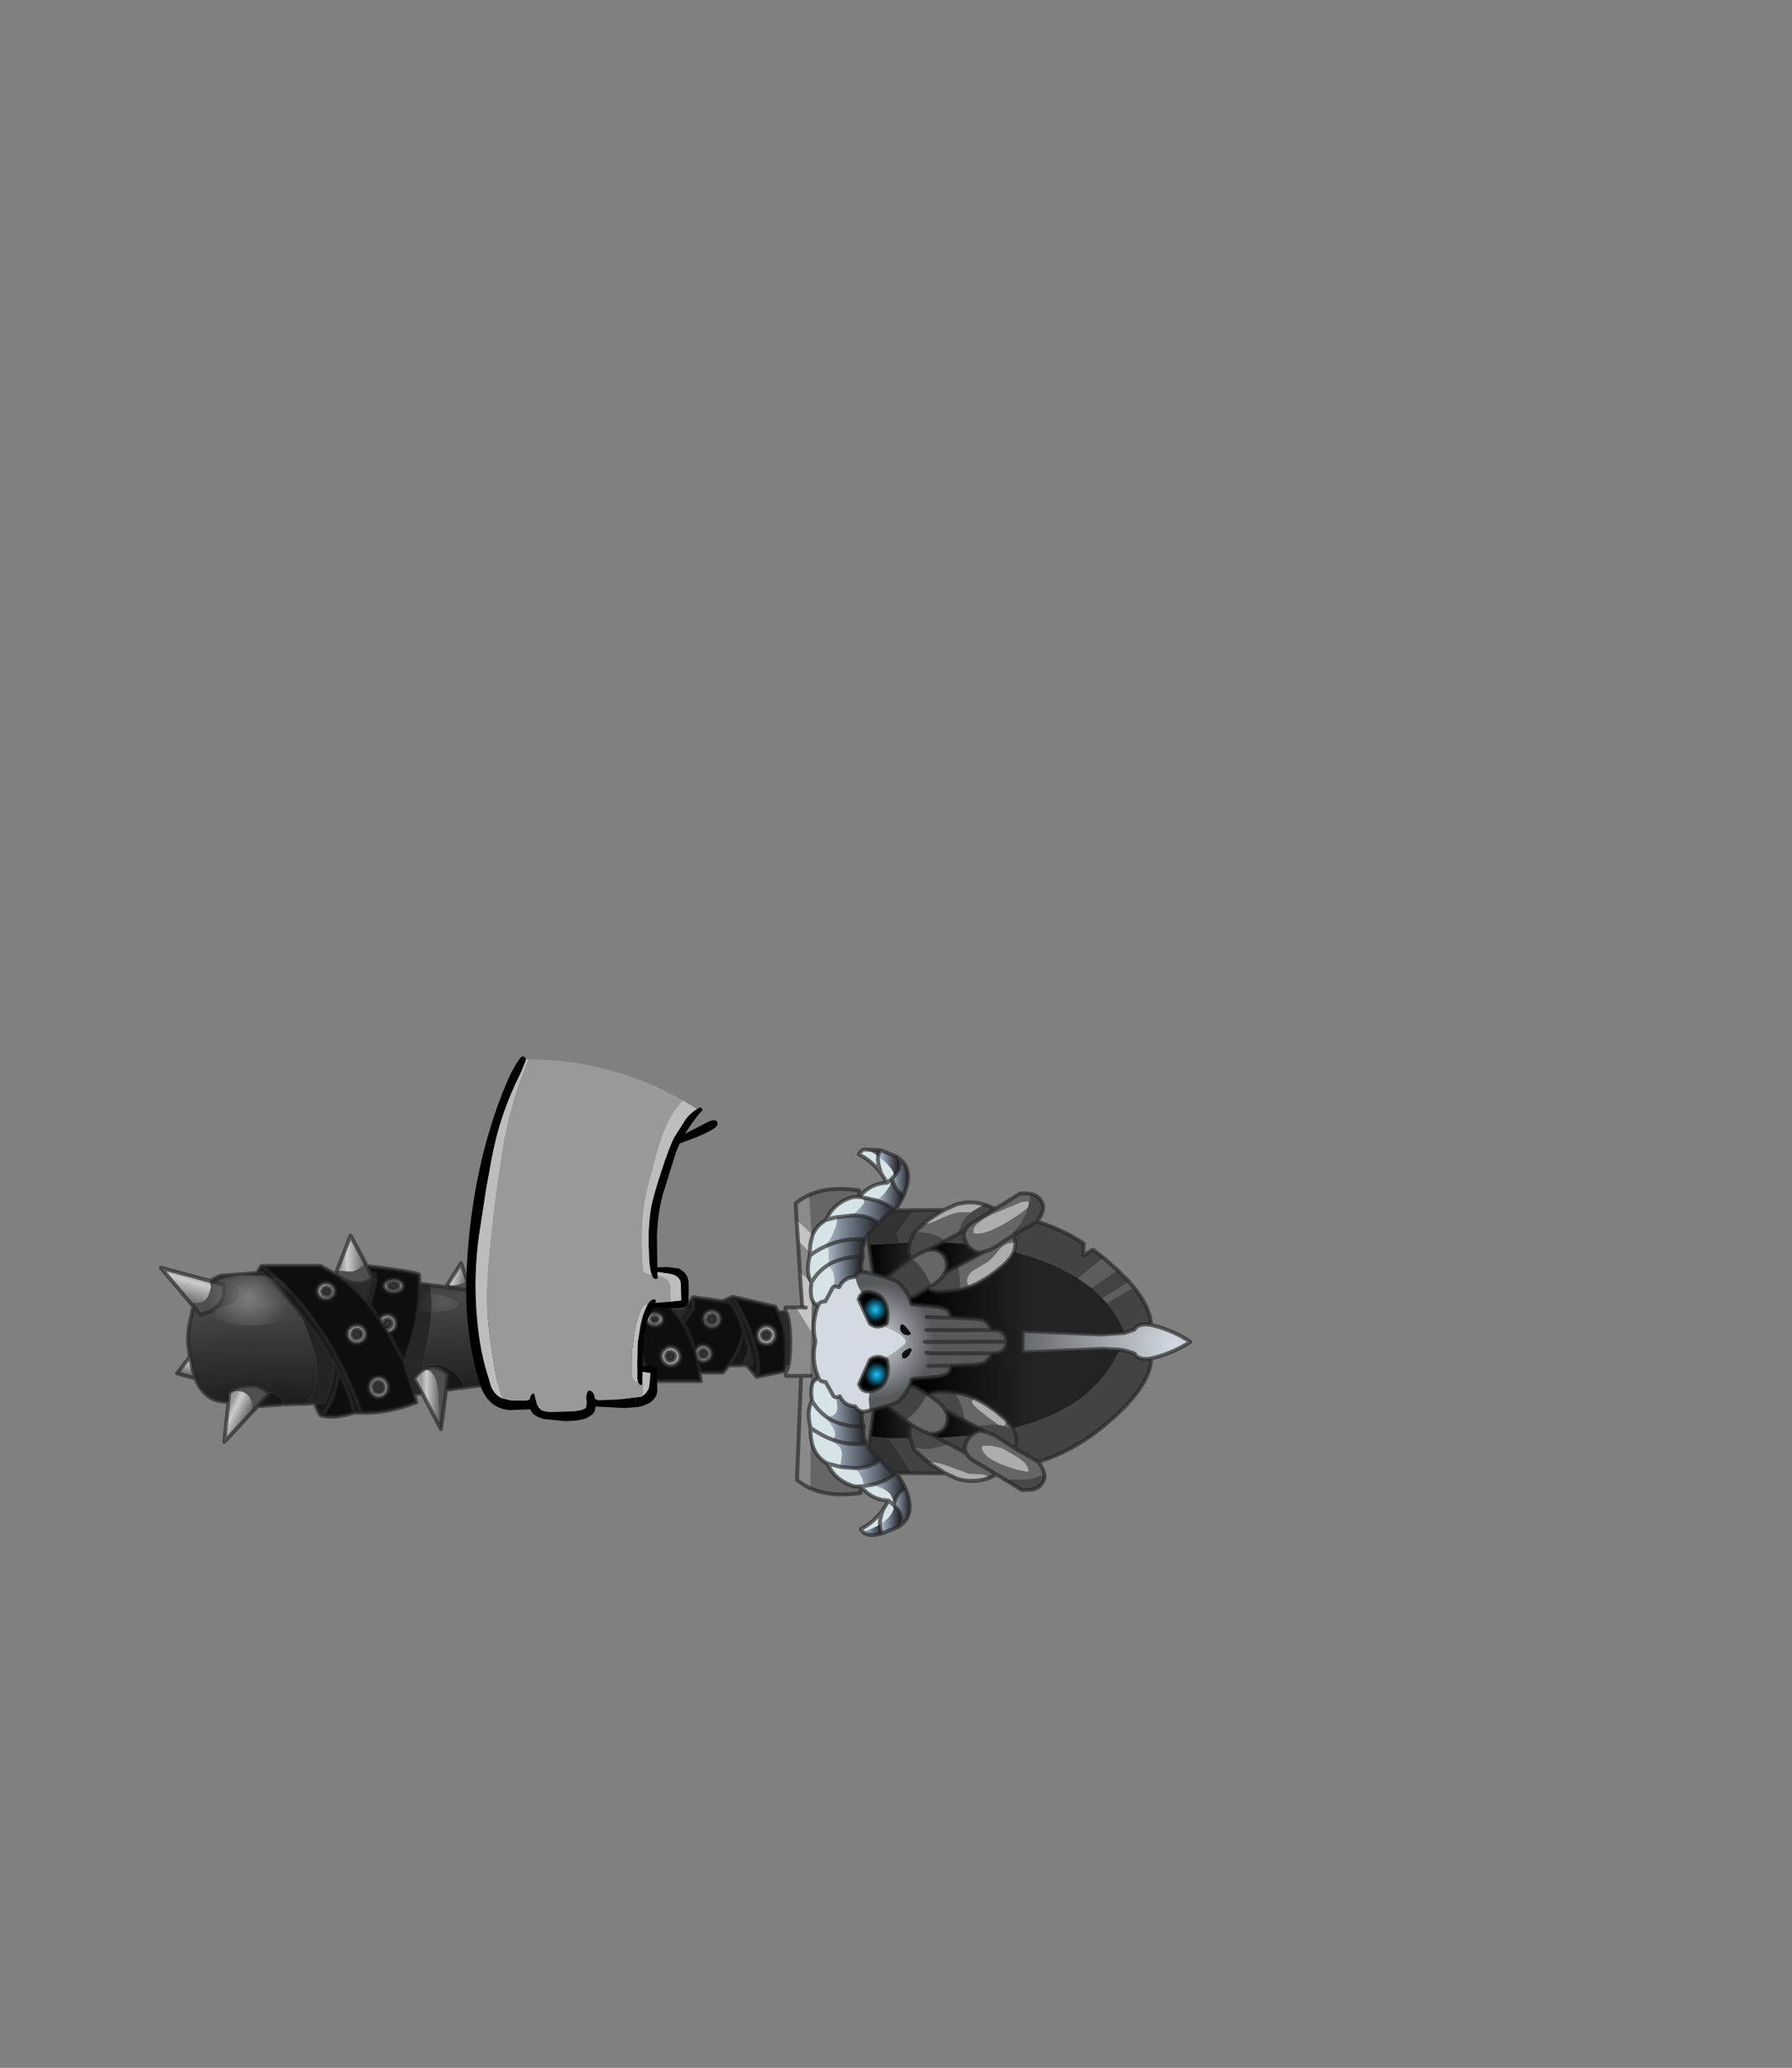 <?xml version="1.0" encoding="UTF-8" standalone="no"?>
<svg xmlns:xlink="http://www.w3.org/1999/xlink" height="531.5px" width="460.6px" xmlns="http://www.w3.org/2000/svg">
  <rect width="100%" height="100%" fill="#808080" stroke="none"/>
  <g transform="matrix(1.0, 0.0, 0.0, 1.0, 193.65, 334.05)">
    <use height="100.4" transform="matrix(1.0, 0.0, 0.0, 1.0, -152.8, -39.4)" width="265.6" xlink:href="#shape0"/>
    <use height="93.75" transform="matrix(1.0, 0.0, 0.0, 1.0, -73.8, -62.55)" width="64.6" xlink:href="#shape1"/>
  </g>
  <defs>
    <g id="shape0" transform="matrix(1.0, 0.0, 0.0, 1.0, 148.6, 48.05)">
      <path d="M37.0 -47.05 Q36.4 -46.5 36.25 -45.55 34.5 -46.8 32.65 -47.25 L37.0 -47.05" fill="url(#gradient0)" fill-rule="evenodd" stroke="none"/>
      <path d="M36.25 -45.55 Q36.4 -46.5 37.0 -47.05 L41.0 -45.4 Q42.9 -43.2 40.4 -40.4 40.35 -41.95 37.75 -44.35 L36.25 -45.55" fill="url(#gradient1)" fill-rule="evenodd" stroke="none"/>
      <path d="M32.65 -47.25 Q34.5 -46.8 36.25 -45.55 L37.75 -44.35 Q40.35 -41.95 40.4 -40.4 L39.8 -39.8 39.3 -39.3 39.55 -39.0 39.25 -37.8 37.9 -35.95 Q36.75 -34.65 35.65 -34.2 L32.4 -34.9 31.8 -35.5 Q34.5 -38.55 38.55 -38.7 L37.05 -41.1 Q34.65 -44.35 31.3 -46.0 31.75 -46.9 32.65 -47.25 M36.25 -45.55 Q36.0 -43.9 37.05 -41.1 36.0 -43.9 36.25 -45.55 M38.55 -38.7 L39.3 -39.3 38.55 -38.7 M29.6 -30.3 L25.7 -29.85 25.3 -29.8 22.9 -29.15 25.3 -29.8 25.7 -29.85 25.7 -29.05 Q25.7 -27.7 24.65 -25.55 23.65 -23.4 22.6 -22.55 L22.9 -22.45 22.5 -22.25 Q20.9 -21.55 19.4 -20.5 L19.15 -20.3 18.7 -20.0 18.7 -20.75 Q18.7 -22.95 19.25 -24.6 L19.4 -25.25 Q20.45 -27.8 22.9 -29.15 24.85 -33.65 29.85 -35.05 L31.4 -35.05 32.4 -34.9 32.6 -34.25 32.7 -33.45 Q31.05 -31.4 29.6 -30.3 M19.1 -13.0 L19.1 -13.05 Q17.55 -15.5 18.7 -20.0 L19.15 -20.3 19.4 -20.5 Q20.9 -21.55 22.5 -22.25 L22.9 -22.45 23.45 -21.9 23.6 -21.1 23.65 -19.55 23.65 -18.05 23.6 -17.75 23.6 -17.7 23.5 -17.65 22.25 -16.75 Q20.55 -15.45 19.35 -13.45 L19.1 -13.05 19.35 -13.45 Q20.55 -15.45 22.25 -16.75 L23.5 -17.65 23.55 -17.55 Q24.6 -16.15 24.85 -15.3 25.05 -14.7 25.05 -12.45 L25.05 -12.1 Q24.65 -12.0 24.45 -11.5 L23.1 -8.95 22.65 -8.2 Q21.3 -8.2 20.9 -7.3 19.75 -7.45 19.3 -8.6 L19.25 -8.8 Q18.75 -10.25 19.1 -13.0 M32.35 51.05 L31.8 50.3 32.1 50.15 Q35.2 48.5 37.5 45.4 L38.95 43.0 Q34.6 42.85 31.8 39.35 L30.25 39.35 Q25.2 37.95 23.2 33.45 18.65 31.0 18.9 24.3 L18.85 24.15 Q17.95 20.4 18.9 18.1 L19.25 17.35 Q18.8 14.35 19.4 12.9 19.85 11.75 21.0 11.6 21.4 12.5 22.75 12.5 L24.6 15.8 Q24.9 16.45 25.45 16.45 L25.65 17.2 25.8 19.05 Q25.8 20.4 24.85 21.05 L23.3 21.7 22.75 21.3 Q23.25 22.4 24.35 23.7 25.2 24.8 25.25 25.9 L25.05 26.9 24.75 27.4 23.75 27.05 24.6 27.75 24.65 27.8 26.35 29.1 Q27.0 29.9 27.0 31.3 L26.65 33.65 26.55 34.3 26.7 34.35 30.05 34.65 31.05 35.4 Q32.0 36.4 32.55 38.5 L34.75 38.9 36.95 39.65 Q39.05 40.55 39.6 41.7 L39.8 42.2 40.1 42.7 40.45 43.35 40.2 44.1 40.4 44.3 Q40.05 47.15 36.7 49.2 36.65 47.65 37.5 45.4 36.65 47.65 36.7 49.2 34.9 50.2 32.35 51.05 M31.8 39.35 L34.75 38.9 31.8 39.35 M26.55 34.3 L23.2 33.45 26.55 34.3 M38.95 43.0 L40.2 44.1 38.95 43.0 M22.75 21.3 Q20.6 19.65 19.25 17.35 20.6 19.65 22.75 21.3 M18.9 24.3 Q21.3 26.0 23.75 27.05 21.3 26.0 18.9 24.3" fill="#d6e4e7" fill-rule="evenodd" stroke="none"/>
      <path d="M39.8 -39.8 L40.0 -39.1 40.1 -38.8 Q41.05 -36.0 42.95 -35.8 42.15 -33.75 40.6 -31.6 38.45 -33.35 35.65 -34.2 36.75 -34.65 37.9 -35.95 L39.25 -37.8 39.55 -39.0 39.3 -39.3 39.8 -39.8" fill="url(#gradient2)" fill-rule="evenodd" stroke="none"/>
      <path d="M40.4 -40.4 Q42.9 -43.2 41.0 -45.4 45.2 -42.85 43.4 -37.05 L42.95 -35.8 Q41.05 -36.0 40.1 -38.8 L40.0 -39.1 39.8 -39.8 40.4 -40.4" fill="url(#gradient3)" fill-rule="evenodd" stroke="none"/>
      <path d="M25.7 -29.85 L29.6 -30.3 Q33.7 -30.4 36.45 -28.3 L34.1 -25.95 33.5 -25.15 32.95 -24.1 Q27.7 -24.65 22.9 -22.45 L22.6 -22.55 Q23.65 -23.4 24.65 -25.55 25.7 -27.7 25.7 -29.05 L25.7 -29.85" fill="url(#gradient4)" fill-rule="evenodd" stroke="none"/>
      <path d="M31.4 -35.05 L29.85 -35.05 Q24.85 -33.65 22.9 -29.15 20.45 -27.8 19.4 -25.25 L19.25 -24.6 19.15 -25.5 18.5 -35.55 Q23.75 -37.9 31.4 -36.75 L31.4 -35.05 M32.95 -24.1 L33.5 -25.15 33.9 -22.75 34.95 -15.3 32.3 -15.85 Q31.4 -16.95 32.35 -19.65 32.0 -21.05 32.45 -22.75 L32.95 -24.1 M19.25 -8.8 L19.3 -8.6 Q19.75 -7.45 20.9 -7.3 L20.65 -6.65 Q20.25 -5.7 20.1 -4.65 19.4 -1.9 19.95 1.1 L20.15 2.15 Q19.05 6.75 20.75 10.95 L21.0 11.6 Q19.85 11.75 19.4 12.9 18.8 14.35 19.25 17.35 L18.9 18.1 18.9 10.9 Q18.9 4.35 19.05 -0.5 L19.15 -4.9 19.15 -5.4 19.25 -8.8 M16.7 -7.45 L17.55 -6.75 17.7 -6.6 16.75 -6.65 16.7 -7.45 M34.05 19.85 L35.15 19.6 34.25 26.5 33.8 29.45 33.2 28.4 Q32.65 27.2 32.5 26.1 32.35 24.95 32.55 23.95 31.6 21.25 32.5 20.15 L34.05 19.85 M44.7 -19.3 L44.75 -19.35 44.75 -19.3 Q47.65 -21.1 49.3 -21.5 L50.5 -21.55 Q53.05 -21.0 53.7 -18.9 54.3 -16.8 53.3 -15.45 L52.95 -14.7 Q52.05 -13.6 50.0 -12.2 L48.5 -15.15 48.35 -15.4 Q46.6 -18.25 44.7 -19.3 M49.1 -11.6 L50.0 -12.2 50.4 -10.9 Q49.6 -11.15 49.1 -11.6 M63.3 -33.0 L63.2 -33.2 63.5 -33.1 63.3 -33.0 M48.15 -28.3 L49.15 -28.2 Q49.4 -28.2 52.45 -29.55 55.6 -31.0 57.15 -31.1 L60.3 -31.15 Q57.15 -28.75 57.0 -25.65 L53.65 -23.85 52.05 -24.75 Q49.65 -25.9 47.15 -26.0 L46.65 -26.0 45.45 -25.9 48.15 -28.3 M75.05 -33.55 L74.9 -33.75 74.65 -33.9 73.05 -33.7 65.75 -30.65 Q60.75 -28.25 60.75 -26.35 60.75 -25.85 60.95 -25.7 L61.5 -25.6 Q64.6 -25.6 70.05 -29.0 73.75 -31.3 74.8 -32.45 L74.35 -31.15 Q73.1 -27.95 70.7 -25.75 L70.9 -25.1 71.1 -25.25 71.55 -23.25 71.05 -23.3 Q69.1 -23.3 67.55 -21.65 65.8 -19.45 64.5 -18.4 62.0 -16.85 60.9 -16.25 59.1 -15.1 59.15 -13.35 59.15 -12.55 59.75 -12.2 L60.05 -12.05 Q58.6 -11.45 57.2 -11.2 L57.35 -12.9 57.15 -15.3 57.0 -16.05 56.7 -17.25 63.75 -21.05 62.15 -20.7 Q59.95 -21.4 59.0 -22.95 L58.4 -24.45 Q58.1 -25.55 58.6 -26.55 L59.0 -27.15 Q59.85 -28.25 61.8 -29.2 L66.3 -31.95 72.8 -35.95 75.1 -35.9 75.35 -35.85 75.3 -35.4 75.15 -33.85 75.05 -33.55 M70.9 -25.1 L66.95 -22.55 66.1 -22.0 64.8 -21.4 64.05 -21.15 63.75 -21.05 64.05 -21.15 64.8 -21.4 66.1 -22.0 66.95 -22.55 70.9 -25.1 M77.4 33.0 Q78.7 34.75 79.0 36.2 L76.9 37.0 Q75.75 37.5 73.45 37.6 L72.4 37.6 69.9 37.55 Q68.85 37.45 67.6 36.8 L67.55 36.8 66.65 36.25 64.8 37.15 64.2 37.35 64.55 36.9 Q63.95 36.4 63.0 36.25 L59.6 36.1 55.2 34.5 Q51.85 33.2 50.2 33.2 L49.65 33.3 49.6 33.5 45.75 30.2 45.3 29.3 45.8 29.45 48.35 29.8 49.25 29.8 53.0 28.95 54.4 28.4 58.9 30.85 Q58.4 29.85 58.65 28.75 59.0 27.2 60.15 26.25 61.0 25.45 62.4 25.0 L64.0 25.35 64.3 25.45 64.75 25.6 65.05 25.7 Q66.05 26.1 67.2 26.85 L71.4 29.55 77.4 33.0 M31.8 39.35 L31.8 41.05 Q24.1 42.2 18.8 39.8 L18.9 30.0 18.85 24.15 18.9 24.3 Q18.65 31.0 23.2 33.45 25.2 37.95 30.25 39.35 L31.8 39.35 M70.9 24.4 L71.1 24.8 69.95 24.25 68.7 23.85 68.8 23.7 69.2 22.3 70.9 24.4 M67.15 23.5 L65.7 23.4 62.85 23.7 61.45 24.0 58.6 22.5 57.85 19.2 57.2 17.5 56.0 15.3 Q58.45 15.5 61.1 16.7 L60.6 17.05 60.4 17.7 Q60.4 18.45 64.3 21.4 L67.15 23.5 M48.8 15.6 L49.25 15.9 Q52.85 18.2 53.5 19.75 54.5 21.1 53.9 23.2 53.3 25.3 50.75 25.85 L49.55 25.8 Q48.7 25.6 47.5 25.0 46.35 24.45 44.95 23.6 L44.95 23.65 43.4 22.5 45.6 20.4 46.7 19.1 Q48.15 17.25 48.8 15.6 M58.9 30.85 L59.3 31.45 Q60.15 32.55 62.1 33.5 L66.65 36.25 62.1 33.5 Q60.15 32.55 59.3 31.45 L58.9 30.85 M72.45 32.1 L69.95 30.6 Q68.55 29.7 67.55 29.35 L65.25 28.9 63.05 28.9 62.95 29.2 Q62.95 31.6 67.8 33.6 71.4 35.1 74.8 35.6 L74.9 35.1 74.6 34.25 73.75 33.1 72.45 32.1" fill="#666666" fill-rule="evenodd" stroke="none"/>
      <path d="M35.65 -34.2 Q38.45 -33.35 40.6 -31.6 38.85 -31.4 36.45 -28.3 33.7 -30.4 29.6 -30.3 31.05 -31.4 32.7 -33.45 L32.6 -34.25 32.4 -34.9 35.65 -34.2" fill="url(#gradient5)" fill-rule="evenodd" stroke="none"/>
      <path d="M31.8 -35.5 L32.4 -34.9 31.4 -35.05 31.8 -35.5" fill="#3c1f1f" fill-rule="evenodd" stroke="none"/>
      <path d="M33.5 -25.15 L34.1 -25.95 36.45 -28.3 Q38.85 -31.4 40.6 -31.6 L45.5 -31.65 41.1 -25.85 Q41.1 -25.3 41.65 -23.7 L41.8 -23.25 39.75 -23.1 33.9 -22.75 33.5 -25.15 M8.25 -0.25 Q8.6 0.0 8.6 0.45 L8.25 1.25 7.55 1.55 Q7.1 1.55 6.75 1.25 6.4 0.9 6.4 0.45 6.4 0.0 6.75 -0.25 7.1 -0.6 7.55 -0.6 8.0 -0.6 8.25 -0.25 M44.9 35.95 L40.95 35.9 Q39.2 35.7 36.75 32.6 L34.4 30.25 33.8 29.45 34.25 26.5 38.3 26.95 39.0 27.0 41.5 30.6 Q43.4 33.25 44.9 35.95 M-105.55 -9.7 L-106.35 -10.0 -106.7 -10.75 -106.35 -11.55 -105.55 -11.85 -104.75 -11.55 Q-104.4 -11.2 -104.4 -10.75 -104.4 -10.35 -104.75 -10.0 -105.1 -9.7 -105.55 -9.7 M-88.3 -13.15 Q-87.75 -13.15 -87.35 -12.85 -86.95 -12.6 -86.95 -12.2 -86.95 -11.85 -87.35 -11.55 -87.75 -11.25 -88.3 -11.25 -88.85 -11.25 -89.25 -11.55 -89.65 -11.85 -89.65 -12.2 -89.65 -12.6 -89.25 -12.85 L-88.3 -13.15 M-97.75 -1.0 Q-97.2 -1.0 -96.85 -0.6 -96.45 -0.25 -96.45 0.25 -96.45 0.75 -96.85 1.1 L-97.75 1.45 Q-98.25 1.45 -98.65 1.1 L-99.0 0.25 -98.65 -0.6 Q-98.25 -1.0 -97.75 -1.0 M-91.1 -2.45 L-90.6 -3.3 -89.85 -3.65 Q-89.4 -3.65 -89.05 -3.3 -88.75 -3.0 -88.75 -2.5 -88.75 -2.05 -89.05 -1.75 -89.35 -1.45 -90.3 -1.2 L-91.1 -2.45 M-52.4 -3.4 Q-52.85 -3.4 -53.2 -3.7 L-53.5 -4.45 -53.25 -5.2 -52.45 -5.5 -51.7 -5.2 Q-51.35 -4.9 -51.35 -4.45 -51.35 -4.0 -51.65 -3.7 -52.0 -3.4 -52.4 -3.4 M-21.15 -4.3 L-20.55 -4.1 -20.3 -3.6 -20.55 -3.1 -21.15 -2.9 Q-21.55 -2.9 -21.8 -3.1 L-22.05 -3.6 -21.8 -4.1 -21.15 -4.3 M-6.5 -4.85 Q-6.0 -4.85 -5.65 -4.5 -5.3 -4.15 -5.3 -3.65 -5.3 -3.15 -5.65 -2.8 -6.0 -2.45 -6.5 -2.45 -7.0 -2.45 -7.35 -2.8 -7.7 -3.15 -7.7 -3.65 L-7.35 -4.5 -6.5 -4.85 M-7.6 5.2 Q-7.6 5.65 -7.9 5.95 -8.25 6.25 -8.9 6.2 -9.6 6.15 -9.65 4.9 L-9.4 4.5 Q-9.1 4.2 -8.7 4.2 -8.3 4.2 -7.95 4.5 -7.65 4.8 -7.6 5.2 M-17.2 4.8 Q-16.75 4.8 -16.35 5.1 -16.0 5.4 -16.0 5.85 -16.0 6.3 -16.35 6.7 -16.7 7.05 -17.15 7.05 -17.6 7.05 -17.95 6.7 L-18.25 5.85 -17.95 5.1 Q-17.65 4.8 -17.2 4.8 M-49.85 7.85 Q-50.2 8.2 -50.7 8.2 -51.25 8.2 -51.6 7.85 L-51.9 7.3 -51.95 7.05 -51.6 6.25 Q-51.25 5.9 -50.7 5.9 -50.2 5.9 -49.85 6.25 -49.45 6.55 -49.45 7.05 L-49.45 7.3 -49.85 7.85 M-93.6 13.85 Q-93.6 13.25 -93.2 12.8 -92.75 12.35 -92.2 12.35 -91.6 12.35 -91.2 12.8 -90.8 13.25 -90.8 13.85 -90.8 14.45 -91.15 14.9 -91.55 15.3 -92.15 15.3 -92.7 15.3 -93.15 14.9 L-93.6 13.85" fill="#333333" fill-rule="evenodd" stroke="none"/>
      <path d="M18.5 -35.55 L19.15 -25.5 15.3 -29.15 15.05 -33.4 Q16.65 -34.7 18.5 -35.55 M15.65 -23.9 L18.7 -20.75 18.7 -20.0 Q17.55 -15.5 19.1 -13.05 L19.1 -13.0 17.55 -14.45 16.15 -15.65 15.65 -23.9 M15.1 -6.65 L19.05 -0.5 Q18.9 4.35 18.9 10.9 L16.45 10.95 18.9 10.9 18.9 18.1 Q17.95 20.4 18.85 24.15 L18.9 30.0 18.8 39.8 Q16.95 38.95 15.4 37.7 L16.45 10.95 12.55 10.95 12.55 9.8 Q12.95 9.5 13.25 8.15 13.65 6.3 13.7 2.55 L13.7 2.15 13.7 1.7 Q13.5 -4.45 12.55 -5.45 L12.45 -5.5 12.45 -6.65 15.1 -6.65" fill="#8a8a8a" fill-rule="evenodd" stroke="none"/>
      <path d="M19.15 -25.5 L19.25 -24.6 Q18.7 -22.95 18.7 -20.75 L15.65 -23.9 15.3 -29.15 19.15 -25.5 M16.15 -15.65 L17.55 -14.45 19.1 -13.0 Q18.75 -10.25 19.25 -8.8 L19.15 -5.4 19.15 -4.9 19.05 -0.5 15.1 -6.65 16.75 -6.65 17.7 -6.6 17.55 -6.75 16.7 -7.45 16.15 -15.65" fill="#c4c4c4" fill-rule="evenodd" stroke="none"/>
      <path d="M9.3 -1.3 Q10.05 -0.6 10.05 0.45 10.05 1.5 9.3 2.3 8.6 3.0 7.55 3.0 6.5 3.0 5.75 2.3 5.05 1.5 5.05 0.45 5.05 -0.6 5.75 -1.3 6.5 -2.1 7.55 -2.1 8.6 -2.1 9.3 -1.3 M8.25 -0.25 Q8.0 -0.6 7.55 -0.6 7.1 -0.6 6.75 -0.25 6.4 0.0 6.4 0.45 6.4 0.9 6.75 1.25 7.1 1.55 7.55 1.55 L8.25 1.25 8.6 0.45 Q8.6 0.0 8.25 -0.25 M-104.0 -12.4 Q-103.3 -11.75 -103.3 -10.85 -103.3 -9.95 -104.0 -9.3 -104.7 -8.65 -105.65 -8.65 -106.6 -8.65 -107.3 -9.3 -108.0 -9.95 -108.0 -10.85 -108.0 -11.75 -107.3 -12.4 -106.6 -13.05 -105.65 -13.05 -104.7 -13.05 -104.0 -12.4 M-91.9 -3.75 L-91.55 -4.2 Q-90.85 -4.9 -89.9 -4.9 -88.95 -4.9 -88.25 -4.2 -87.55 -3.5 -87.55 -2.5 -87.55 -1.5 -88.25 -0.8 -88.85 -0.2 -89.65 -0.15 L-90.3 -1.2 Q-89.35 -1.45 -89.05 -1.75 -88.75 -2.05 -88.75 -2.5 -88.75 -3.0 -89.05 -3.3 -89.4 -3.65 -89.85 -3.65 L-90.6 -3.3 -91.1 -2.45 -91.9 -3.75 M-105.55 -9.7 Q-105.1 -9.7 -104.75 -10.0 -104.4 -10.35 -104.4 -10.75 -104.4 -11.2 -104.75 -11.55 L-105.55 -11.85 -106.35 -11.55 -106.7 -10.75 -106.35 -10.0 -105.55 -9.7 M-89.6 -13.7 L-86.4 -13.35 Q-85.75 -12.85 -85.75 -12.2 -85.75 -11.5 -86.5 -10.95 -87.25 -10.45 -88.3 -10.45 -89.35 -10.45 -90.1 -10.95 -90.85 -11.5 -90.85 -12.2 -90.85 -12.9 -90.1 -13.4 L-89.6 -13.7 M-88.3 -13.15 L-89.25 -12.85 Q-89.65 -12.6 -89.65 -12.2 -89.65 -11.85 -89.25 -11.55 -88.85 -11.25 -88.3 -11.25 -87.75 -11.25 -87.35 -11.55 -86.95 -11.85 -86.95 -12.2 -86.95 -12.6 -87.35 -12.85 -87.75 -13.15 -88.3 -13.15 M-97.75 -2.2 Q-96.7 -2.2 -96.0 -1.5 -95.25 -0.8 -95.25 0.2 -95.25 1.2 -96.0 1.9 -96.7 2.6 -97.75 2.6 -98.8 2.6 -99.55 1.9 -100.25 1.2 -100.25 0.2 -100.25 -0.8 -99.55 -1.5 -98.8 -2.2 -97.75 -2.2 M-97.75 -1.0 Q-98.25 -1.0 -98.65 -0.6 L-99.0 0.25 -98.65 1.1 Q-98.25 1.45 -97.75 1.45 L-96.85 1.1 Q-96.45 0.75 -96.45 0.25 -96.45 -0.25 -96.85 -0.6 -97.2 -1.0 -97.75 -1.0 M-52.4 -3.4 Q-52.0 -3.4 -51.65 -3.7 -51.35 -4.0 -51.35 -4.45 -51.35 -4.9 -51.7 -5.2 L-52.45 -5.5 -53.25 -5.2 -53.5 -4.45 -53.2 -3.7 Q-52.85 -3.4 -52.4 -3.4 M-54.05 -5.95 Q-53.35 -6.6 -52.4 -6.6 -51.45 -6.6 -50.75 -5.95 -50.05 -5.3 -50.0 -4.35 -50.0 -3.4 -50.7 -2.75 -51.4 -2.1 -52.35 -2.1 -53.3 -2.1 -54.0 -2.75 -54.7 -3.4 -54.7 -4.35 -54.75 -5.3 -54.05 -5.95 M-21.15 -4.3 L-21.8 -4.1 -22.05 -3.6 -21.8 -3.1 Q-21.55 -2.9 -21.15 -2.9 L-20.55 -3.1 -20.3 -3.6 -20.55 -4.1 -21.15 -4.3 M-21.2 -5.35 Q-20.3 -5.35 -19.6 -4.8 -18.95 -4.3 -18.95 -3.6 -18.95 -2.9 -19.6 -2.35 -20.25 -1.85 -21.15 -1.85 -22.05 -1.85 -22.7 -2.35 -23.35 -2.9 -23.35 -3.6 -23.35 -4.3 -22.7 -4.8 -22.1 -5.35 -21.2 -5.35 M-10.8 4.55 L-10.25 3.65 Q-9.6 3.0 -8.7 3.0 -7.8 3.0 -7.15 3.65 -6.5 4.3 -6.45 5.2 -6.45 6.1 -7.1 6.75 L-7.95 7.3 -8.65 7.4 -9.3 7.3 -10.2 6.75 -10.2 6.7 -10.8 4.55 M-5.7 -5.85 L-4.9 -5.3 Q-4.2 -4.65 -4.2 -3.7 -4.2 -2.75 -4.85 -2.1 -5.5 -1.45 -6.45 -1.45 -7.4 -1.45 -8.05 -2.1 -8.7 -2.75 -8.7 -3.7 -8.7 -4.65 -8.1 -5.3 L-7.15 -5.9 -5.7 -5.85 M-6.5 -4.85 L-7.35 -4.5 -7.7 -3.65 Q-7.7 -3.15 -7.35 -2.8 -7.0 -2.45 -6.5 -2.45 -6.0 -2.45 -5.65 -2.8 -5.3 -3.15 -5.3 -3.65 -5.3 -4.15 -5.65 -4.5 -6.0 -4.85 -6.5 -4.85 M-7.6 5.2 Q-7.65 4.8 -7.95 4.5 -8.3 4.2 -8.7 4.2 -9.1 4.2 -9.4 4.5 L-9.65 4.9 Q-9.6 6.15 -8.9 6.2 -8.25 6.25 -7.9 5.95 -7.6 5.65 -7.6 5.2 M-18.85 4.15 Q-18.1 3.35 -17.1 3.35 -16.05 3.35 -15.3 4.15 -14.55 4.9 -14.5 5.9 -14.5 6.7 -14.9 7.3 L-15.25 7.7 Q-16.0 8.45 -17.05 8.45 -18.05 8.45 -18.8 7.7 L-19.15 7.3 Q-19.6 6.7 -19.6 5.9 -19.65 4.9 -18.85 4.15 M-17.2 4.8 Q-17.65 4.8 -17.95 5.1 L-18.25 5.85 -17.95 6.7 Q-17.6 7.05 -17.15 7.05 -16.7 7.05 -16.35 6.7 -16.0 6.3 -16.0 5.85 -16.0 5.4 -16.35 5.1 -16.75 4.8 -17.2 4.8 M-49.0 8.75 Q-49.7 9.4 -50.75 9.4 -51.8 9.4 -52.55 8.75 -53.2 8.1 -53.25 7.3 L-53.25 7.1 Q-53.25 6.15 -52.55 5.5 -51.85 4.8 -50.8 4.8 -49.75 4.8 -49.0 5.5 -48.25 6.15 -48.25 7.1 L-48.25 7.3 Q-48.35 8.1 -49.0 8.75 M-49.85 7.85 L-49.45 7.3 -49.45 7.05 Q-49.45 6.55 -49.85 6.25 -50.2 5.9 -50.7 5.9 -51.25 5.9 -51.6 6.25 L-51.95 7.05 -51.9 7.3 -51.6 7.85 Q-51.25 8.2 -50.7 8.2 -50.2 8.2 -49.85 7.85 M-92.15 11.15 Q-91.1 11.15 -90.35 11.95 -89.6 12.75 -89.6 13.85 -89.55 14.95 -90.3 15.75 -91.05 16.55 -92.1 16.55 -93.15 16.55 -93.9 15.75 -94.65 14.95 -94.7 13.85 -94.7 12.75 -93.95 11.95 -93.2 11.15 -92.15 11.15 M-93.6 13.85 L-93.15 14.9 Q-92.7 15.3 -92.15 15.3 -91.55 15.3 -91.15 14.9 -90.8 14.45 -90.8 13.85 -90.8 13.25 -91.2 12.8 -91.6 12.35 -92.2 12.35 -92.75 12.35 -93.2 12.8 -93.6 13.25 -93.6 13.85" fill="#999999" fill-rule="evenodd" stroke="none"/>
      <path d="M9.3 -1.3 Q8.6 -2.1 7.55 -2.1 6.5 -2.1 5.75 -1.3 5.05 -0.6 5.05 0.45 5.05 1.5 5.75 2.3 6.5 3.0 7.55 3.0 8.6 3.0 9.3 2.3 10.05 1.5 10.05 0.45 10.05 -0.6 9.3 -1.3 M10.65 -5.45 L11.8 -2.25 Q12.85 1.85 12.5 7.3 L12.45 8.15 12.25 9.7 5.05 11.2 Q5.6 9.45 5.5 8.15 L5.4 7.3 Q4.45 0.95 1.05 -5.55 L-1.15 -9.4 9.85 -6.85 10.65 -5.45 M41.9 -1.3 Q41.9 -3.1 43.3 -1.8 L44.7 -0.1 Q44.7 0.5 44.0 0.5 42.75 0.5 42.2 -0.35 41.9 -0.85 41.9 -1.3 M44.2 5.7 Q43.45 6.5 43.05 6.5 42.55 6.5 42.4 6.1 L42.35 5.65 Q42.3 4.85 43.6 4.15 44.9 3.4 44.9 4.45 L44.2 5.7 M1.7 -0.5 Q0.95 3.6 -1.5 7.3 L-2.15 8.25 -3.65 10.1 -9.6 10.1 -9.85 8.6 -10.1 7.3 -10.2 6.75 -10.1 7.3 -9.85 8.6 -9.6 10.1 -9.3 12.3 -23.0 12.3 -23.6 9.25 -24.1 7.3 -24.65 5.45 Q-26.85 -1.45 -30.55 -6.9 L-32.35 -9.35 -18.8 -8.05 -16.65 -6.25 -14.65 -3.9 -13.8 -2.55 -11.2 -6.55 -11.2 -6.6 -11.25 -6.6 -11.25 -9.3 -2.1 -8.0 -1.6 -7.95 -0.25 -5.6 Q1.1 -3.15 1.7 -0.5 M-122.25 -17.35 L-107.1 -17.35 -103.25 -15.2 -102.8 -14.9 -102.05 -14.45 Q-98.3 -11.75 -95.3 -8.2 L-94.5 -7.2 Q-91.6 -16.9 -94.1 -15.25 L-95.1 -17.3 Q-83.9 -15.95 -81.75 -15.15 L-81.6 -12.75 -81.7 -9.15 Q-81.9 -6.5 -82.35 -3.8 -83.35 1.55 -85.65 7.1 L-89.65 -0.15 -85.65 7.1 -83.0 15.65 -82.4 17.75 Q-90.45 20.75 -96.6 20.4 L-97.8 17.2 Q-99.9 11.95 -102.3 7.3 L-102.5 6.9 Q-104.85 2.5 -107.35 -1.3 L-111.6 -7.0 -114.7 -10.55 Q-117.25 -13.25 -120.0 -15.55 L-122.25 -17.35 M-62.4 -11.8 L-47.15 -10.1 -46.3 -8.25 Q-43.35 -1.3 -43.05 7.3 L-43.05 7.55 -43.05 10.6 -43.15 13.0 -56.85 15.05 -56.85 12.2 Q-56.9 9.7 -57.1 7.3 L-57.45 4.45 Q-58.5 -3.2 -61.55 -10.05 L-62.4 -11.8 M-104.0 -12.4 Q-104.7 -13.05 -105.65 -13.05 -106.6 -13.05 -107.3 -12.4 -108.0 -11.75 -108.0 -10.85 -108.0 -9.95 -107.3 -9.3 -106.6 -8.65 -105.65 -8.65 -104.7 -8.65 -104.0 -9.3 -103.3 -9.95 -103.3 -10.85 -103.3 -11.75 -104.0 -12.4 M-91.9 -3.75 L-94.5 -7.2 -91.9 -3.75 -91.1 -2.45 -90.3 -1.2 -89.65 -0.15 Q-88.85 -0.2 -88.25 -0.8 -87.55 -1.5 -87.55 -2.5 -87.55 -3.5 -88.25 -4.2 -88.95 -4.9 -89.9 -4.9 -90.85 -4.9 -91.55 -4.2 L-91.9 -3.75 M-89.6 -13.7 L-90.1 -13.4 Q-90.85 -12.9 -90.85 -12.2 -90.85 -11.5 -90.1 -10.95 -89.35 -10.45 -88.3 -10.45 -87.25 -10.45 -86.5 -10.95 -85.75 -11.5 -85.75 -12.2 -85.75 -12.85 -86.4 -13.35 L-86.5 -13.4 Q-87.25 -13.95 -88.3 -13.95 L-89.6 -13.7 M-97.75 -2.2 Q-98.8 -2.2 -99.55 -1.5 -100.25 -0.8 -100.25 0.2 -100.25 1.2 -99.55 1.9 -98.8 2.6 -97.75 2.6 -96.7 2.6 -96.0 1.9 -95.25 1.2 -95.25 0.2 -95.25 -0.8 -96.0 -1.5 -96.7 -2.2 -97.75 -2.2 M-54.05 -5.95 Q-54.75 -5.3 -54.7 -4.35 -54.7 -3.4 -54.0 -2.75 -53.3 -2.1 -52.35 -2.1 -51.4 -2.1 -50.7 -2.75 -50.0 -3.4 -50.0 -4.35 -50.05 -5.3 -50.75 -5.95 -51.45 -6.6 -52.4 -6.6 -53.35 -6.6 -54.05 -5.95 M-21.2 -5.35 Q-22.1 -5.35 -22.7 -4.8 -23.35 -4.3 -23.35 -3.6 -23.35 -2.9 -22.7 -2.35 -22.05 -1.85 -21.15 -1.85 -20.25 -1.85 -19.6 -2.35 -18.95 -2.9 -18.95 -3.6 -18.95 -4.3 -19.6 -4.8 -20.3 -5.35 -21.2 -5.35 M-10.8 4.55 Q-11.95 0.5 -13.8 -2.55 -11.95 0.5 -10.8 4.55 L-10.2 6.7 -10.2 6.75 -9.3 7.3 -8.65 7.4 -7.95 7.3 -7.1 6.75 Q-6.45 6.1 -6.45 5.2 -6.5 4.3 -7.15 3.65 -7.8 3.0 -8.7 3.0 -9.6 3.0 -10.25 3.65 L-10.8 4.55 M-5.7 -5.85 L-6.5 -5.95 -7.15 -5.9 -8.1 -5.3 Q-8.7 -4.65 -8.7 -3.7 -8.7 -2.75 -8.05 -2.1 -7.4 -1.45 -6.45 -1.45 -5.5 -1.45 -4.85 -2.1 -4.2 -2.75 -4.2 -3.7 -4.2 -4.65 -4.9 -5.3 L-5.7 -5.85 M-18.85 4.15 Q-19.65 4.9 -19.6 5.9 -19.6 6.7 -19.15 7.3 L-18.8 7.7 Q-18.05 8.45 -17.05 8.45 -16.0 8.45 -15.25 7.7 L-14.9 7.3 Q-14.5 6.7 -14.5 5.9 -14.55 4.9 -15.3 4.15 -16.05 3.35 -17.1 3.35 -18.1 3.35 -18.85 4.15 M-49.0 8.75 Q-48.35 8.1 -48.25 7.3 L-48.25 7.1 Q-48.25 6.15 -49.0 5.5 -49.75 4.8 -50.8 4.8 -51.85 4.8 -52.55 5.5 -53.25 6.15 -53.25 7.1 L-53.25 7.3 Q-53.2 8.1 -52.55 8.75 -51.8 9.4 -50.75 9.4 -49.7 9.4 -49.0 8.75 M-98.45 20.4 Q-103.4 22.0 -106.9 21.15 -105.4 19.85 -104.4 17.4 -102.75 13.5 -102.4 9.8 -100.4 13.8 -99.25 17.35 L-98.45 20.4 M-92.15 11.15 Q-93.2 11.15 -93.95 11.95 -94.7 12.75 -94.7 13.85 -94.65 14.95 -93.9 15.75 -93.15 16.55 -92.1 16.55 -91.05 16.55 -90.3 15.75 -89.55 14.95 -89.6 13.85 -89.6 12.75 -90.35 11.95 -91.1 11.15 -92.15 11.15" fill="#0e0e0e" fill-rule="evenodd" stroke="none"/>
      <path d="M12.45 8.15 L12.5 7.3 Q12.85 1.85 11.8 -2.25 L10.65 -5.45 12.55 -5.45 Q13.5 -4.45 13.7 1.7 L13.7 2.15 13.7 2.55 Q13.65 6.3 13.25 8.15 L12.45 8.15 M-16.65 -6.25 L-13.6 -6.1 -12.85 -6.05 -14.65 -3.9 -16.65 -6.25 M-102.05 -14.45 Q-97.3 -11.3 -93.75 -14.15 L-93.7 -14.05 -93.7 -13.95 -95.3 -8.2 Q-98.3 -11.75 -102.05 -14.45" fill="#2c2c2c" fill-rule="evenodd" stroke="none"/>
      <path d="M22.9 -22.45 Q27.7 -24.65 32.95 -24.1 L32.45 -22.75 Q32.0 -21.05 32.35 -19.65 28.65 -19.75 25.85 -18.7 24.65 -18.3 23.6 -17.7 L23.6 -17.75 23.65 -18.05 23.65 -19.55 23.6 -21.1 23.45 -21.9 22.9 -22.45" fill="url(#gradient6)" fill-rule="evenodd" stroke="none"/>
      <path d="M32.3 -15.85 L34.95 -15.3 38.45 -14.35 40.5 -13.6 41.35 -13.2 Q42.95 -11.65 44.05 -9.65 L44.25 -9.35 44.35 -9.1 44.85 -7.45 50.65 -6.9 50.85 -6.85 51.75 -5.95 52.8 -4.05 54.65 -4.05 55.25 -4.05 60.65 -3.75 61.45 -2.95 62.75 -0.85 65.15 -0.85 65.85 -0.85 66.5 -0.8 Q66.95 -0.05 67.0 0.75 L66.95 2.15 66.8 3.1 66.35 4.55 66.15 5.15 65.9 5.15 65.2 5.15 63.1 5.15 61.4 7.5 60.7 8.1 54.7 8.35 53.3 8.35 52.95 8.35 51.5 9.5 49.85 10.95 51.3 11.15 50.75 11.2 44.95 11.75 44.45 13.4 Q43.35 15.75 41.5 17.5 L40.65 17.9 38.6 18.65 35.15 19.6 34.05 19.85 33.85 17.1 Q33.85 16.1 34.2 14.95 35.25 14.8 36.85 13.9 39.5 11.35 38.5 6.8 L37.8 6.45 Q40.7 4.85 42.85 3.0 45.0 1.1 37.4 -1.95 L38.45 -2.5 Q39.4 -7.05 36.75 -9.6 33.6 -11.4 32.15 -10.2 30.45 -12.95 30.45 -14.75 L30.45 -14.8 Q31.1 -15.75 32.3 -15.85 M49.15 8.35 L52.95 8.35 49.15 8.35 M41.9 -1.3 Q41.9 -0.85 42.2 -0.35 42.75 0.5 44.0 0.5 44.7 0.5 44.7 -0.1 L43.3 -1.8 Q41.9 -3.1 41.9 -1.3 M52.8 -4.05 L49.8 -4.15 48.7 -4.2 49.8 -4.15 52.8 -4.05 M48.65 -0.85 L62.75 -0.85 48.65 -0.85 M63.1 5.15 L49.8 5.15 48.65 4.95 49.8 5.15 63.1 5.15 M44.2 5.7 L44.9 4.45 Q44.9 3.4 43.6 4.15 42.3 4.85 42.35 5.65 L42.4 6.1 Q42.55 6.5 43.05 6.5 43.45 6.5 44.2 5.7 M48.25 2.2 L66.95 2.15 48.25 2.2" fill="url(#gradient7)" fill-rule="evenodd" stroke="none"/>
      <path d="M20.9 -7.3 Q21.3 -8.2 22.65 -8.2 L23.1 -8.95 24.45 -11.5 Q24.65 -12.0 25.05 -12.1 L26.25 -11.85 Q27.4 -14.35 30.25 -14.5 L30.45 -14.8 30.45 -14.75 Q30.45 -12.95 32.15 -10.2 31.55 -9.7 31.25 -8.75 L34.15 -2.45 Q35.6 -1.35 37.4 -1.95 45.0 1.1 42.85 3.0 40.7 4.85 37.8 6.45 36.7 5.9 35.75 6.1 34.95 6.2 34.2 6.75 L31.35 13.05 Q32.1 15.2 34.2 14.95 33.85 16.1 33.85 17.1 L34.05 19.85 32.5 20.15 Q31.15 20.05 30.4 18.8 27.55 18.65 26.4 16.15 L26.05 16.35 25.45 16.45 Q24.9 16.45 24.6 15.8 L22.75 12.5 Q21.4 12.5 21.0 11.6 L20.75 10.95 Q19.05 6.75 20.15 2.15 L19.95 1.1 Q19.4 -1.9 20.1 -4.65 20.25 -5.7 20.65 -6.65 L20.9 -7.3" fill="#d4dae2" fill-rule="evenodd" stroke="none"/>
      <path d="M23.5 -17.65 L23.6 -17.7 Q24.65 -18.3 25.85 -18.7 28.65 -19.75 32.35 -19.65 31.4 -16.95 32.3 -15.85 31.1 -15.75 30.45 -14.8 L30.25 -14.5 Q27.4 -14.35 26.25 -11.85 L25.05 -12.1 25.05 -12.45 Q25.05 -14.7 24.85 -15.3 24.6 -16.15 23.55 -17.55 L23.5 -17.65" fill="url(#gradient8)" fill-rule="evenodd" stroke="none"/>
      <path d="M34.95 -15.3 L33.9 -22.75 39.75 -23.1 41.8 -23.25 44.25 -23.4 44.45 -23.4 Q43.6 -20.65 44.75 -19.35 L44.7 -19.3 44.45 -19.15 41.65 -16.95 38.65 -14.55 38.45 -14.35 34.95 -15.3" fill="url(#gradient9)" fill-rule="evenodd" stroke="none"/>
      <path d="M38.6 18.65 L40.65 17.9 41.5 17.5 Q43.35 15.75 44.45 13.4 L45.85 13.85 46.05 13.9 48.8 15.6 Q48.15 17.25 46.7 19.1 L45.6 20.4 43.4 22.5 41.85 21.25 38.8 18.85 38.6 18.65 M38.45 -14.35 L38.65 -14.55 41.65 -16.95 44.45 -19.15 44.7 -19.3 Q46.6 -18.25 48.35 -15.4 L48.5 -15.15 50.0 -12.2 49.1 -11.6 45.95 -9.6 45.85 -9.55 44.35 -9.1 44.25 -9.35 44.05 -9.65 Q42.95 -11.65 41.35 -13.2 L40.5 -13.6 38.45 -14.35 M44.45 -23.4 L44.25 -23.4 41.8 -23.25 41.65 -23.7 Q41.1 -25.3 41.1 -25.85 L45.5 -31.65 53.25 -31.7 Q50.55 -30.25 48.15 -28.3 L45.45 -25.9 44.65 -23.95 44.45 -23.4 M58.6 -26.55 Q58.1 -25.55 58.4 -24.45 L59.0 -22.95 54.2 -23.3 52.85 -23.4 53.65 -23.85 57.0 -25.65 58.6 -26.55 M71.1 -25.25 L77.1 -28.7 Q83.25 -26.9 89.1 -23.1 L88.95 -19.95 91.45 -21.5 93.75 -19.75 94.2 -19.4 93.2 -18.6 87.65 -14.15 Q85.0 -15.85 81.9 -17.25 78.1 -19.0 73.8 -20.2 L71.7 -20.8 71.15 -20.95 71.25 -21.2 71.5 -22.35 71.55 -23.25 71.1 -25.25 M97.75 -16.25 L100.8 -13.2 99.85 -12.65 93.95 -9.0 91.1 -11.7 97.75 -16.25 M101.95 -11.85 Q106.25 -6.55 106.4 -2.15 103.0 -2.7 102.15 -0.95 L99.6 -0.1 Q98.0 -4.35 95.0 -7.8 L99.55 -10.45 101.95 -11.85 M106.45 6.45 Q106.25 14.0 93.95 24.05 86.05 30.45 77.4 33.0 L71.4 29.55 71.55 29.25 Q72.25 26.95 71.1 24.8 L70.9 24.4 Q77.15 22.85 82.1 20.45 93.55 14.95 98.35 4.2 100.45 4.5 102.2 5.25 103.05 7.0 106.45 6.45 M53.6 36.0 L44.9 35.95 Q43.4 33.25 41.5 30.6 L39.0 27.0 44.5 27.0 45.3 29.3 45.75 30.2 49.6 33.5 53.6 36.0 M54.4 28.4 L51.55 26.9 60.15 26.25 Q59.0 27.2 58.65 28.75 58.4 29.85 58.9 30.85 L54.4 28.4" fill="#434343" fill-rule="evenodd" stroke="none"/>
      <path d="M32.15 -10.2 Q33.6 -11.4 36.75 -9.6 39.4 -7.05 38.45 -2.5 L37.4 -1.95 Q35.6 -1.35 34.15 -2.45 L31.25 -8.75 Q31.55 -9.7 32.15 -10.2" fill="url(#gradient10)" fill-rule="evenodd" stroke="none"/>
      <path d="M63.2 -33.2 L63.3 -33.0 60.3 -31.2 60.3 -31.15 57.15 -31.1 Q55.6 -31.0 52.45 -29.55 49.4 -28.2 49.15 -28.2 L48.15 -28.3 Q50.55 -30.25 53.25 -31.7 L56.25 -33.1 Q59.8 -34.15 63.2 -33.2 M74.8 -32.45 Q73.75 -31.3 70.05 -29.0 64.6 -25.6 61.5 -25.6 L60.95 -25.7 Q60.75 -25.85 60.75 -26.35 60.75 -28.25 65.75 -30.65 L73.05 -33.7 74.65 -33.9 74.9 -33.75 75.05 -33.55 74.8 -32.45 M64.2 37.35 Q60.5 38.5 56.6 37.4 L53.6 36.0 49.6 33.5 49.65 33.3 50.2 33.2 Q51.85 33.2 55.2 34.5 L59.6 36.1 63.0 36.25 Q63.95 36.4 64.55 36.9 L64.2 37.35 M60.05 -12.05 L59.75 -12.2 Q59.15 -12.55 59.15 -13.35 59.1 -15.1 60.9 -16.25 62.0 -16.85 64.5 -18.4 65.8 -19.45 67.55 -21.65 69.1 -23.3 71.05 -23.3 L71.55 -23.25 71.5 -22.35 71.25 -21.2 71.15 -20.95 Q70.3 -19.0 68.0 -17.1 63.85 -13.55 60.05 -12.05 M67.15 23.5 L64.3 21.4 Q60.4 18.45 60.4 17.7 L60.6 17.05 61.1 16.7 Q64.5 18.25 68.2 21.4 L69.2 22.3 68.8 23.7 68.7 23.85 67.2 23.55 67.15 23.5 M72.45 32.1 L73.75 33.1 74.6 34.25 74.9 35.1 74.8 35.6 Q71.4 35.1 67.8 33.6 62.95 31.6 62.95 29.2 L63.05 28.9 65.25 28.9 67.55 29.35 Q68.55 29.7 69.95 30.6 L72.45 32.1" fill="#adadad" fill-rule="evenodd" stroke="none"/>
      <path d="M44.75 -19.35 Q43.6 -20.65 44.45 -23.4 L44.65 -23.95 45.45 -25.9 46.65 -26.0 47.15 -26.0 Q49.65 -25.9 52.05 -24.75 L53.65 -23.85 52.85 -23.4 49.3 -21.5 Q47.65 -21.1 44.75 -19.3 L44.75 -19.35 M63.3 -33.0 L63.5 -33.1 64.25 -32.9 66.3 -31.95 61.8 -29.2 Q59.85 -28.25 59.0 -27.15 L58.6 -26.55 57.0 -25.65 Q57.15 -28.75 60.3 -31.15 L60.3 -31.2 63.3 -33.0 M74.8 -32.45 L75.05 -33.55 75.15 -33.85 75.3 -35.4 75.35 -35.85 76.3 -35.6 Q77.55 -35.1 78.35 -33.75 79.4 -31.75 77.1 -28.7 L71.1 -25.25 70.9 -25.1 70.7 -25.75 Q73.1 -27.95 74.35 -31.15 L74.8 -32.45 M79.0 36.2 Q79.15 37.2 78.7 38.05 77.65 40.0 75.5 40.2 L73.25 40.3 73.2 40.25 67.55 36.8 67.6 36.8 Q68.85 37.45 69.9 37.55 L72.4 37.6 73.45 37.6 Q75.75 37.5 76.9 37.0 L79.0 36.2 M50.0 -12.2 Q52.05 -13.6 52.95 -14.7 L53.3 -15.45 56.7 -17.25 57.0 -16.05 57.15 -15.3 57.35 -12.9 57.2 -11.2 55.75 -11.0 Q52.25 -10.4 50.4 -10.9 L50.0 -12.2 M71.1 24.8 Q72.25 26.95 71.55 29.25 L71.4 29.55 67.2 26.85 Q66.05 26.1 65.05 25.7 L64.75 25.6 64.3 25.45 64.0 25.35 61.45 24.0 62.85 23.7 65.7 23.4 67.15 23.5 67.2 23.55 68.7 23.85 69.95 24.25 71.1 24.8 M56.0 15.3 L57.2 17.5 57.85 19.2 58.6 22.5 53.5 19.75 Q52.85 18.2 49.25 15.9 50.75 14.45 55.9 15.3 L56.0 15.3 M44.95 23.65 L44.95 23.6 Q46.35 24.45 47.5 25.0 48.7 25.6 49.55 25.8 L51.55 26.9 54.4 28.4 53.0 28.95 49.25 29.8 48.35 29.8 45.8 29.45 45.3 29.3 44.5 27.0 Q43.95 24.8 44.95 23.65" fill="#484848" fill-rule="evenodd" stroke="none"/>
      <path d="M59.0 -22.95 Q59.95 -21.4 62.15 -20.7 L63.75 -21.05 56.7 -17.25 53.3 -15.45 Q54.3 -16.8 53.7 -18.9 53.05 -21.0 50.5 -21.55 L49.3 -21.5 52.85 -23.4 54.2 -23.3 59.0 -22.95" fill="url(#gradient11)" fill-rule="evenodd" stroke="none"/>
      <path d="M44.45 13.4 L44.95 11.75 50.75 11.2 51.3 11.15 51.55 11.15 Q55.35 10.6 54.7 8.35 L60.7 8.1 63.25 7.75 Q65.35 6.3 65.2 5.15 L65.9 5.15 66.15 5.15 Q69.2 5.0 69.2 2.15 69.15 -0.5 66.5 -0.8 L65.85 -0.85 65.15 -0.85 Q65.3 -2.0 63.2 -3.45 L60.65 -3.75 55.25 -4.05 54.65 -4.05 Q55.3 -6.45 50.85 -6.85 L50.65 -6.9 44.85 -7.45 44.35 -9.1 45.85 -9.55 45.95 -9.6 49.1 -11.6 Q49.6 -11.15 50.4 -10.9 52.25 -10.4 55.75 -11.0 L57.2 -11.2 Q58.6 -11.45 60.05 -12.05 63.85 -13.55 68.0 -17.1 70.3 -19.0 71.15 -20.95 L71.7 -20.8 73.8 -20.2 Q78.1 -19.0 81.9 -17.25 85.0 -15.85 87.65 -14.15 L91.1 -11.7 93.95 -9.0 95.0 -7.8 Q98.0 -4.35 99.6 -0.1 L93.75 0.3 73.4 -0.6 73.4 4.9 93.75 4.0 98.35 4.2 Q93.55 14.95 82.1 20.45 77.15 22.85 70.9 24.4 L69.2 22.3 68.2 21.4 Q64.5 18.25 61.1 16.7 58.45 15.5 56.0 15.3 L55.9 15.3 Q50.75 14.45 49.25 15.9 L48.8 15.6 46.05 13.9 45.85 13.85 44.45 13.4" fill="url(#gradient12)" fill-rule="evenodd" stroke="none"/>
      <path d="M51.3 11.15 L49.85 10.95 51.5 9.5 52.95 8.35 53.3 8.35 54.7 8.35 Q55.35 10.6 51.55 11.15 L51.3 11.15 M50.85 -6.85 Q55.3 -6.45 54.65 -4.05 L52.8 -4.05 51.75 -5.95 50.85 -6.85 M60.65 -3.75 L63.2 -3.45 Q65.3 -2.0 65.15 -0.85 L62.75 -0.85 61.45 -2.95 60.65 -3.75 M66.5 -0.8 Q69.15 -0.5 69.2 2.15 69.2 5.0 66.15 5.15 L66.35 4.55 66.8 3.1 66.95 2.15 67.0 0.75 Q66.95 -0.05 66.5 -0.8 M65.2 5.15 Q65.35 6.3 63.25 7.75 L60.7 8.1 61.4 7.5 63.1 5.15 65.2 5.15 M69.2 2.15 L66.95 2.15 69.2 2.15" fill="#575a5d" fill-rule="evenodd" stroke="none"/>
      <path d="M94.2 -19.4 L97.75 -16.25 91.1 -11.7 87.65 -14.15 93.2 -18.6 94.2 -19.4 M100.8 -13.2 L101.95 -11.85 99.55 -10.45 95.0 -7.8 93.95 -9.0 99.85 -12.65 100.8 -13.2" fill="#5d5d5d" fill-rule="evenodd" stroke="none"/>
      <path d="M106.4 -2.15 L108.5 -1.6 Q112.85 -0.25 116.5 2.2 112.85 4.55 108.55 5.9 L106.45 6.45 Q103.05 7.0 102.2 5.25 100.45 4.5 98.35 4.2 L93.75 4.0 73.4 4.9 73.4 -0.6 93.75 0.3 99.6 -0.1 102.15 -0.95 Q103.0 -2.7 106.4 -2.15" fill="url(#gradient13)" fill-rule="evenodd" stroke="none"/>
      <path d="M35.15 19.6 L38.6 18.65 38.8 18.85 41.85 21.25 43.4 22.5 44.95 23.65 Q43.95 24.8 44.5 27.0 L39.0 27.0 38.3 26.95 34.25 26.5 35.15 19.6" fill="url(#gradient14)" fill-rule="evenodd" stroke="none"/>
      <path d="M58.6 22.5 L61.45 24.0 64.0 25.35 62.4 25.0 Q61.0 25.45 60.15 26.25 L51.55 26.9 49.55 25.8 50.75 25.85 Q53.3 25.3 53.9 23.2 54.5 21.1 53.5 19.75 L58.6 22.5" fill="url(#gradient15)" fill-rule="evenodd" stroke="none"/>
      <path d="M43.35 40.1 L43.8 41.35 Q45.65 47.15 41.5 49.7 43.5 47.3 40.4 44.3 L40.2 44.1 40.45 43.35 Q41.4 40.3 43.35 40.1" fill="url(#gradient16)" fill-rule="evenodd" stroke="none"/>
      <path d="M40.95 35.9 Q42.5 38.05 43.35 40.1 41.4 40.3 40.45 43.35 L40.1 42.7 39.8 42.2 39.6 41.7 Q39.05 40.55 36.95 39.65 L34.75 38.9 Q38.35 38.05 40.95 35.9" fill="url(#gradient17)" fill-rule="evenodd" stroke="none"/>
      <path d="M37.8 6.45 L38.5 6.8 Q39.5 11.35 36.85 13.9 35.25 14.8 34.2 14.95 32.1 15.2 31.35 13.05 L34.2 6.75 Q34.95 6.2 35.75 6.1 36.7 5.9 37.8 6.45" fill="url(#gradient18)" fill-rule="evenodd" stroke="none"/>
      <path d="M25.45 16.45 L26.05 16.35 26.4 16.15 Q27.55 18.65 30.4 18.8 31.15 20.05 32.5 20.15 31.6 21.25 32.55 23.95 26.95 24.1 23.3 21.7 L24.85 21.05 Q25.8 20.4 25.8 19.05 L25.65 17.2 25.45 16.45" fill="url(#gradient19)" fill-rule="evenodd" stroke="none"/>
      <path d="M23.3 21.7 Q26.95 24.1 32.55 23.95 32.35 24.95 32.5 26.1 32.65 27.2 33.2 28.4 28.8 28.85 24.75 27.4 L25.05 26.9 25.25 25.9 Q25.2 24.8 24.35 23.7 23.25 22.4 22.75 21.3 L23.3 21.7" fill="url(#gradient20)" fill-rule="evenodd" stroke="none"/>
      <path d="M-1.15 -9.4 L1.05 -5.55 Q4.45 0.95 5.4 7.3 L5.5 8.15 Q5.6 9.45 5.05 11.2 L2.5 8.15 2.55 8.15 3.85 8.15 3.8 7.3 Q3.55 4.8 2.5 1.7 L2.75 3.25 Q2.8 5.25 1.8 7.05 L1.2 8.2 -1.95 8.25 -2.15 8.25 -1.5 7.3 Q0.95 3.6 1.7 -0.5 L2.5 1.7 1.7 -0.5 Q1.1 -3.15 -0.25 -5.6 L-1.6 -7.95 -2.1 -8.0 -3.65 -8.25 -1.15 -9.4 M-120.4 15.25 Q-117.5 15.75 -116.65 17.55 L-116.45 18.25 -123.25 18.75 -120.25 15.4 -120.4 15.25 M-112.3 -5.15 Q-115.2 -8.85 -118.4 -12.15 L-121.9 -15.55 -123.4 -15.5 -122.25 -17.35 -120.0 -15.55 Q-117.25 -13.25 -114.7 -10.55 L-111.6 -7.0 -107.35 -1.3 Q-104.85 2.5 -102.5 6.9 L-102.3 7.3 Q-99.9 11.95 -97.8 17.2 L-96.6 20.4 -98.45 20.4 -99.25 17.35 Q-100.4 13.8 -102.4 9.8 L-103.4 7.9 -103.5 7.75 -103.4 7.9 -102.4 9.8 Q-102.75 13.5 -104.4 17.4 -105.4 19.85 -106.9 21.15 -107.4 21.05 -108.55 17.95 L-106.05 17.85 Q-104.05 13.6 -103.5 8.0 L-103.5 7.75 -103.75 7.3 -107.5 1.3 -111.8 -4.65 -112.3 -5.15 M-63.95 -10.4 Q-63.9 -11.9 -62.4 -11.8 L-61.55 -10.05 Q-58.5 -3.2 -57.45 4.45 L-57.1 7.3 Q-56.9 9.7 -56.85 12.2 L-56.85 15.05 Q-58.6 15.45 -59.65 12.55 L-58.85 12.45 -58.25 12.35 -58.45 7.3 -58.6 5.55 Q-59.6 -2.95 -62.9 -10.25 L-63.95 -10.4 M-32.35 -7.0 L-34.45 -7.2 -32.35 -9.35 -30.55 -6.9 Q-26.85 -1.45 -24.65 5.45 L-24.1 7.3 -23.6 9.25 -23.0 12.3 Q-24.6 13.05 -26.15 10.0 L-26.45 9.35 -25.55 9.3 -25.25 9.3 -24.85 9.3 -25.35 7.3 -25.75 5.85 Q-27.95 -1.1 -32.35 -6.95 L-32.35 -7.0 M-13.6 -6.1 L-14.55 -6.15 -13.7 -6.25 -11.25 -9.3 -11.25 -6.6 -11.2 -6.55 -13.8 -2.55 -14.65 -3.9 -12.85 -6.05 -13.6 -6.1 M-94.1 -15.25 Q-91.6 -16.9 -94.5 -7.2 L-95.3 -8.2 -93.7 -13.95 -93.7 -14.05 -93.75 -14.15 -94.1 -15.25 M-78.75 8.0 Q-75.8 7.7 -72.95 9.95 -70.7 11.7 -69.9 13.9 L-74.8 14.55 -74.3 10.45 Q-76.8 8.25 -79.0 8.65 L-78.75 8.0" fill="#171717" fill-rule="evenodd" stroke="none"/>
      <path d="M1.2 8.2 L1.8 7.05 Q2.8 5.25 2.75 3.25 L2.5 1.7 Q3.55 4.8 3.8 7.3 L3.85 8.15 2.55 8.15 2.5 8.15 1.2 8.2 M-135.0 -5.75 Q-131.1 -7.0 -129.95 -7.5 -127.8 -8.45 -127.8 -10.85 -127.8 -12.15 -129.3 -12.85 L-130.35 -13.25 Q-132.55 -13.8 -134.45 -13.25 L-134.5 -13.2 -134.55 -13.2 -135.1 -13.35 -135.4 -13.45 -134.45 -14.0 -132.8 -14.8 -123.4 -15.5 -121.9 -15.55 -118.4 -12.15 Q-115.2 -8.85 -112.3 -5.15 -109.95 0.45 -108.9 4.2 -108.05 7.1 -107.8 9.7 -108.0 11.95 -108.45 13.55 -109.15 16.15 -110.75 18.1 L-114.6 18.2 -116.45 18.25 -116.65 17.55 Q-117.5 15.75 -120.4 15.25 -122.15 13.85 -123.85 13.4 L-127.8 13.65 Q-128.7 14.0 -129.6 14.6 L-130.05 14.95 -130.5 15.3 -130.75 17.7 -132.65 17.5 Q-135.35 17.1 -137.2 15.0 -138.4 13.65 -139.2 11.6 L-139.85 9.75 -140.65 6.05 -141.15 1.95 Q-141.1 -0.45 -140.7 -2.55 L-139.75 -6.9 -138.0 -4.85 -137.3 -5.0 -135.0 -5.75 M-78.85 -12.4 L-76.85 -12.15 -76.05 -12.05 -74.85 -11.9 -68.45 -11.0 -63.95 -10.4 -62.9 -10.25 Q-59.6 -2.95 -58.6 5.55 L-58.45 7.3 -58.25 12.35 -58.85 12.45 -59.65 12.55 -69.9 13.9 Q-70.7 11.7 -72.95 9.95 -75.8 7.7 -78.75 8.0 L-80.95 8.5 -79.65 2.75 -78.65 -3.55 -78.55 -6.5 -78.55 -8.75 -78.65 -10.9 -78.85 -12.4 M-41.05 -7.7 L-32.35 -7.0 -32.35 -6.95 Q-27.95 -1.1 -25.75 5.85 L-25.35 7.3 -24.85 9.3 -25.25 9.3 -25.55 9.3 -26.45 9.35 -28.3 9.45 -33.9 8.3 Q-36.85 7.15 -38.75 3.85 -38.85 0.55 -39.8 -3.4 L-41.05 -7.7" fill="url(#gradient21)" fill-rule="evenodd" stroke="none"/>
      <path d="M24.75 27.4 Q28.8 28.85 33.2 28.4 L33.8 29.45 34.4 30.25 36.75 32.6 Q34.05 34.65 30.05 34.65 L26.7 34.35 26.55 34.3 26.65 33.65 27.0 31.3 Q27.0 29.9 26.35 29.1 L24.65 27.8 24.6 27.75 23.75 27.05 24.75 27.4" fill="url(#gradient22)" fill-rule="evenodd" stroke="none"/>
      <path d="M36.75 32.6 Q39.2 35.7 40.95 35.9 38.35 38.05 34.75 38.9 L32.55 38.5 Q32.0 36.4 31.05 35.4 L30.05 34.65 Q34.05 34.65 36.75 32.6" fill="url(#gradient23)" fill-rule="evenodd" stroke="none"/>
      <path d="M41.5 49.7 L37.5 51.35 Q37.0 50.9 36.8 50.15 L36.7 49.2 Q40.05 47.15 40.4 44.3 43.5 47.3 41.5 49.7" fill="url(#gradient24)" fill-rule="evenodd" stroke="none"/>
      <path d="M37.5 51.35 Q33.8 52.5 32.35 51.05 34.9 50.2 36.7 49.2 L36.8 50.15 Q37.0 50.9 37.5 51.35" fill="url(#gradient25)" fill-rule="evenodd" stroke="none"/>
      <path d="M-134.55 -13.2 L-134.5 -13.2 -134.45 -13.25 Q-132.55 -13.8 -130.35 -13.25 L-129.3 -12.85 Q-127.8 -12.15 -127.8 -10.85 -127.8 -8.45 -129.95 -7.5 -131.1 -7.0 -135.0 -5.75 L-134.95 -5.8 Q-134.6 -6.0 -135.25 -5.7 -131.45 -8.05 -131.95 -12.2 L-132.0 -12.5 -134.55 -13.2" fill="#3a3a3a" fill-rule="evenodd" stroke="none"/>
      <path d="M-135.4 -13.45 L-135.1 -13.35 Q-135.65 -13.4 -135.35 -12.6 -135.05 -11.85 -135.8 -9.9 -136.55 -7.95 -138.45 -7.85 L-140.5 -7.8 -148.1 -16.85 -135.4 -13.45" fill="url(#gradient26)" fill-rule="evenodd" stroke="none"/>
      <path d="M-134.55 -13.2 L-132.0 -12.5 -131.95 -12.2 Q-131.45 -8.05 -135.25 -5.7 -134.6 -6.0 -134.95 -5.8 L-135.0 -5.75 -137.3 -5.0 -138.0 -4.85 -139.75 -6.9 -140.5 -7.8 -138.45 -7.85 Q-136.55 -7.95 -135.8 -9.9 -135.05 -11.85 -135.35 -12.6 -135.65 -13.4 -135.1 -13.35 L-134.55 -13.2 M-130.05 14.95 L-129.6 14.6 Q-128.7 14.0 -127.8 13.65 L-123.85 13.4 Q-122.15 13.85 -120.4 15.25 L-120.25 15.4 -123.25 18.75 -124.8 20.4 -124.6 19.2 Q-124.6 17.4 -125.5 16.2 -126.6 14.85 -128.35 14.85 L-130.05 14.95 M-103.25 -15.2 L-102.85 -16.1 -98.85 -15.9 Q-97.55 -16.3 -96.7 -17.05 L-95.55 -18.1 -95.1 -17.3 -93.75 -14.15 Q-97.3 -11.3 -102.05 -14.45 L-102.8 -14.9 -103.25 -15.2 M-74.85 -11.9 L-74.45 -12.5 -73.55 -12.3 Q-70.85 -12.3 -69.4 -13.7 L-68.45 -11.0 -74.85 -11.9 M-80.7 9.35 Q-79.9 8.8 -79.0 8.65 -76.8 8.25 -74.3 10.45 L-74.8 14.55 -76.1 24.65 -76.45 24.0 -76.75 16.0 Q-77.2 8.95 -80.7 9.35" fill="#4f4f4f" fill-rule="evenodd" stroke="none"/>
      <path d="M-110.75 18.1 Q-109.15 16.15 -108.45 13.55 -108.0 11.95 -107.8 9.7 -108.05 7.1 -108.9 4.2 -109.95 0.45 -112.3 -5.15 L-111.8 -4.65 -107.5 1.3 -103.75 7.3 -103.5 7.75 -103.5 8.0 Q-104.05 13.6 -106.05 17.85 L-108.55 17.95 -110.75 18.1 M-46.3 -8.25 L-45.95 -8.2 -43.6 -7.95 -41.05 -7.7 -39.8 -3.4 Q-38.85 0.55 -38.75 3.85 -36.85 7.15 -33.9 8.3 L-28.3 9.45 -37.75 10.15 -39.55 10.3 -43.05 10.6 -43.05 7.55 -43.05 7.3 Q-43.35 -1.3 -46.3 -8.25" fill="#232323" fill-rule="evenodd" stroke="none"/>
      <path d="M-102.85 -16.1 L-99.35 -25.1 -95.55 -18.1 -96.7 -17.05 Q-97.55 -16.3 -98.85 -15.9 L-102.85 -16.1" fill="url(#gradient27)" fill-rule="evenodd" stroke="none"/>
      <path d="M-81.6 -12.75 L-78.85 -12.4 -78.65 -10.9 -78.55 -8.75 -78.55 -6.5 -78.65 -3.55 -79.65 2.75 -80.95 8.5 -78.75 8.0 -79.0 8.65 Q-79.9 8.8 -80.7 9.35 L-81.2 9.7 Q-82.1 10.4 -83.0 11.65 L-80.95 15.4 -81.4 15.5 -83.0 15.65 -85.65 7.1 Q-83.35 1.55 -82.35 -3.8 -81.9 -6.5 -81.7 -9.15 L-81.6 -12.75" fill="#272727" fill-rule="evenodd" stroke="none"/>
      <path d="M-74.45 -12.5 L-70.95 -18.05 -69.4 -13.7 Q-70.85 -12.3 -73.55 -12.3 L-74.45 -12.5" fill="url(#gradient28)" fill-rule="evenodd" stroke="none"/>
      <path d="M-76.45 24.0 L-80.95 15.4 -83.0 11.65 Q-82.1 10.4 -81.2 9.7 L-80.7 9.35 Q-77.2 8.95 -76.75 16.0 L-76.45 24.0" fill="url(#gradient29)" fill-rule="evenodd" stroke="none"/>
      <path d="M-140.65 6.05 L-139.85 9.75 -139.2 11.6 -143.95 10.3 -140.65 6.05" fill="url(#gradient30)" fill-rule="evenodd" stroke="none"/>
      <path d="M-130.75 17.7 L-130.5 15.3 -130.05 14.95 -128.35 14.85 Q-126.6 14.85 -125.5 16.2 -124.6 17.4 -124.6 19.2 L-124.8 20.4 -131.8 27.9 -130.75 17.7" fill="url(#gradient31)" fill-rule="evenodd" stroke="none"/>
      <path d="M36.25 -45.55 Q36.4 -46.5 37.0 -47.05 L32.65 -47.25 Q31.75 -46.9 31.3 -46.0 34.65 -44.35 37.05 -41.1 36.0 -43.9 36.25 -45.55 M40.4 -40.4 Q42.9 -43.2 41.0 -45.4 L37.0 -47.05 M40.4 -40.4 L39.8 -39.8 40.0 -39.1 40.1 -38.8 Q41.05 -36.0 42.95 -35.8 L43.4 -37.05 Q45.2 -42.85 41.0 -45.4 M39.8 -39.8 L39.3 -39.3 38.55 -38.7 Q34.5 -38.55 31.8 -35.5 L31.4 -35.05 31.4 -36.75 Q23.75 -37.9 18.5 -35.55 16.65 -34.7 15.05 -33.4 L15.3 -29.15 15.65 -23.9 16.15 -15.65 16.7 -7.45 16.75 -6.65 15.1 -6.65 12.45 -6.65 12.45 -5.5 12.55 -5.45 10.65 -5.45 9.85 -6.85 -1.15 -9.4 1.05 -5.55 Q4.45 0.95 5.4 7.3 L5.5 8.15 Q5.6 9.45 5.05 11.2 L12.25 9.7 12.45 8.15 13.25 8.15 Q13.65 6.3 13.7 2.55 L13.7 2.15 13.7 1.7 Q13.5 -4.45 12.55 -5.45 M35.65 -34.2 Q38.45 -33.35 40.6 -31.6 42.15 -33.75 42.95 -35.8 M32.4 -34.9 L35.65 -34.2 M38.55 -38.7 L37.05 -41.1 M25.7 -29.85 L29.6 -30.3 Q33.7 -30.4 36.45 -28.3 L34.1 -25.95 33.5 -25.15 32.95 -24.1 32.45 -22.75 Q32.0 -21.05 32.35 -19.65 31.4 -16.95 32.3 -15.85 L34.95 -15.3 33.9 -22.75 33.5 -25.15 M32.4 -34.9 L31.4 -35.05 29.85 -35.05 Q24.85 -33.65 22.9 -29.15 L25.3 -29.8 25.7 -29.85 M22.9 -22.45 Q27.7 -24.65 32.95 -24.1 M19.25 -24.6 L19.4 -25.25 Q20.45 -27.8 22.9 -29.15 M18.7 -20.75 Q18.7 -22.95 19.25 -24.6 M19.1 -13.0 L19.1 -13.05 Q17.55 -15.5 18.7 -20.0 L18.7 -20.75 M22.9 -22.45 L22.5 -22.25 Q20.9 -21.55 19.4 -20.5 L19.15 -20.3 18.7 -20.0 M19.1 -13.05 L19.35 -13.45 Q20.55 -15.45 22.25 -16.75 L23.5 -17.65 23.6 -17.7 Q24.65 -18.3 25.85 -18.7 28.65 -19.75 32.35 -19.65 M19.1 -13.0 Q18.75 -10.25 19.25 -8.8 L19.3 -8.6 Q19.75 -7.45 20.9 -7.3 21.3 -8.2 22.65 -8.2 L23.1 -8.95 24.45 -11.5 Q24.65 -12.0 25.05 -12.1 L26.25 -11.85 Q27.4 -14.35 30.25 -14.5 L30.45 -14.8 Q31.1 -15.75 32.3 -15.85 M17.7 -6.6 L16.75 -6.65 M9.3 -1.3 Q10.05 -0.6 10.05 0.45 10.05 1.5 9.3 2.3 8.6 3.0 7.55 3.0 6.5 3.0 5.75 2.3 5.05 1.5 5.05 0.45 5.05 -0.6 5.75 -1.3 6.5 -2.1 7.55 -2.1 8.6 -2.1 9.3 -1.3 M8.25 -0.25 Q8.6 0.0 8.6 0.45 L8.25 1.25 7.55 1.55 Q7.1 1.55 6.75 1.25 6.4 0.9 6.4 0.45 6.4 0.0 6.75 -0.25 7.1 -0.6 7.55 -0.6 8.0 -0.6 8.25 -0.25 M12.45 8.15 L12.5 7.3 Q12.85 1.85 11.8 -2.25 L10.65 -5.45 M32.15 -10.2 Q33.6 -11.4 36.75 -9.6 39.4 -7.05 38.45 -2.5 L37.4 -1.95 Q35.6 -1.35 34.15 -2.45 L31.25 -8.75 Q31.55 -9.7 32.15 -10.2 M37.8 6.45 L38.5 6.8 Q39.5 11.35 36.85 13.9 35.25 14.8 34.2 14.95 32.1 15.2 31.35 13.05 L34.2 6.75 Q34.95 6.2 35.75 6.1 36.7 5.9 37.8 6.45 M34.05 19.85 L35.15 19.6 38.6 18.65 40.65 17.9 41.5 17.5 Q43.35 15.75 44.45 13.4 L44.95 11.75 50.75 11.2 51.3 11.15 51.55 11.15 Q55.35 10.6 54.7 8.35 L53.3 8.35 M52.95 8.35 L49.15 8.35 M38.45 -14.35 L38.65 -14.55 41.65 -16.95 44.45 -19.15 44.7 -19.3 44.75 -19.35 Q43.6 -20.65 44.45 -23.4 L44.65 -23.95 45.45 -25.9 48.15 -28.3 Q50.55 -30.25 53.25 -31.7 L56.25 -33.1 Q59.8 -34.15 63.2 -33.2 L63.5 -33.1 64.25 -32.9 66.3 -31.95 61.8 -29.2 Q59.85 -28.25 59.0 -27.15 L58.6 -26.55 Q58.1 -25.55 58.4 -24.45 L59.0 -22.95 Q59.95 -21.4 62.15 -20.7 L63.75 -21.05 64.05 -21.15 64.8 -21.4 66.1 -22.0 66.95 -22.55 70.9 -25.1 71.1 -25.25 77.1 -28.7 Q83.25 -26.9 89.1 -23.1 L88.95 -19.95 91.45 -21.5 93.75 -19.75 94.2 -19.4 97.75 -16.25 100.8 -13.2 101.95 -11.85 Q106.25 -6.55 106.4 -2.15 L108.5 -1.6 Q112.85 -0.25 116.5 2.2 112.85 4.55 108.55 5.9 L106.45 6.45 Q106.25 14.0 93.95 24.05 86.05 30.45 77.4 33.0 78.7 34.75 79.0 36.2 79.15 37.2 78.7 38.05 77.65 40.0 75.5 40.2 L73.25 40.3 Q72.75 40.3 73.2 40.25 L67.55 36.8 66.65 36.25 64.8 37.15 64.2 37.35 Q60.5 38.5 56.6 37.4 L53.6 36.0 44.9 35.95 40.95 35.9 Q42.5 38.05 43.35 40.1 L43.8 41.35 Q45.65 47.15 41.5 49.7 L37.5 51.35 Q33.8 52.5 32.35 51.05 L31.8 50.3 32.1 50.15 Q35.2 48.5 37.5 45.4 L38.95 43.0 Q34.6 42.85 31.8 39.35 L31.8 41.05 Q24.1 42.2 18.8 39.8 16.95 38.95 15.4 37.7 L16.45 10.95 12.55 10.95 12.55 9.8 Q12.95 9.5 13.25 8.15 M34.95 -15.3 L38.45 -14.35 40.5 -13.6 41.35 -13.2 Q42.95 -11.65 44.05 -9.65 M44.25 -9.35 L44.35 -9.1 45.85 -9.55 45.95 -9.6 49.1 -11.6 50.0 -12.2 Q52.05 -13.6 52.95 -14.7 L53.3 -15.45 Q54.3 -16.8 53.7 -18.9 53.05 -21.0 50.5 -21.55 L49.3 -21.5 Q47.65 -21.1 44.75 -19.3 L44.75 -19.35 M21.0 11.6 L20.75 10.95 Q19.05 6.75 20.15 2.15 L19.95 1.1 Q19.4 -1.9 20.1 -4.65 20.25 -5.7 20.65 -6.65 L20.9 -7.3 M75.35 -35.85 L75.1 -35.9 72.8 -35.95 66.3 -31.95 M77.1 -28.7 Q79.4 -31.75 78.35 -33.75 77.55 -35.1 76.3 -35.6 L75.35 -35.85 M53.65 -23.85 L57.0 -25.65 58.6 -26.55 M45.5 -31.65 L40.6 -31.6 Q38.85 -31.4 36.45 -28.3 M45.5 -31.65 L53.25 -31.7 M52.85 -23.4 L53.65 -23.85 M57.2 -11.2 Q58.6 -11.45 60.05 -12.05 63.85 -13.55 68.0 -17.1 70.3 -19.0 71.15 -20.95 L71.25 -21.2 71.5 -22.35 71.55 -23.25 71.1 -25.25 M56.7 -17.25 L53.3 -15.45 M50.4 -10.9 Q52.25 -10.4 55.75 -11.0 L57.2 -11.2 M49.1 -11.6 Q49.6 -11.15 50.4 -10.9 M44.35 -9.1 L44.85 -7.45 50.65 -6.9 50.85 -6.85 Q55.3 -6.45 54.65 -4.05 L55.25 -4.05 60.65 -3.75 63.2 -3.45 Q65.3 -2.0 65.15 -0.85 L65.85 -0.85 66.5 -0.8 Q69.15 -0.5 69.2 2.15 69.2 5.0 66.15 5.15 L65.9 5.15 65.2 5.15 Q65.35 6.3 63.25 7.75 L60.7 8.1 54.7 8.35 M48.7 -4.2 L49.8 -4.15 52.8 -4.05 54.65 -4.05 M49.3 -21.5 L52.85 -23.4 M65.15 -0.85 L62.75 -0.85 48.65 -0.85 M63.75 -21.05 L56.7 -17.25 M99.6 -0.1 L102.15 -0.95 Q103.0 -2.7 106.4 -2.15 M106.45 6.45 Q103.05 7.0 102.2 5.25 100.45 4.5 98.35 4.2 L93.75 4.0 73.4 4.9 73.4 -0.6 93.75 0.3 99.6 -0.1 M70.9 24.4 L71.1 24.8 Q72.25 26.95 71.55 29.25 L71.4 29.55 77.4 33.0 M66.95 2.15 L69.2 2.15 M65.2 5.15 L63.1 5.15 49.8 5.15 48.65 4.95 M61.1 16.7 Q58.45 15.5 56.0 15.3 L55.9 15.3 Q50.75 14.45 49.25 15.9 L48.8 15.6 46.05 13.9 45.85 13.85 44.45 13.4 M58.6 22.5 L61.45 24.0 64.0 25.35 64.3 25.45 64.75 25.6 65.05 25.7 Q66.05 26.1 67.2 26.85 L71.4 29.55 M69.2 22.3 L68.2 21.4 Q64.5 18.25 61.1 16.7 M69.2 22.3 L70.9 24.4 M43.4 22.5 L41.85 21.25 38.8 18.85 38.6 18.65 M44.95 23.65 L43.4 22.5 M49.55 25.8 Q48.7 25.6 47.5 25.0 46.35 24.45 44.95 23.6 L44.95 23.65 Q43.95 24.8 44.5 27.0 L45.3 29.3 45.75 30.2 49.6 33.5 53.6 36.0 M54.4 28.4 L51.55 26.9 49.55 25.8 50.75 25.85 Q53.3 25.3 53.9 23.2 54.5 21.1 53.5 19.75 52.85 18.2 49.25 15.9 M58.6 22.5 L53.5 19.75 M66.65 36.25 L62.1 33.5 Q60.15 32.55 59.3 31.45 L58.9 30.85 54.4 28.4 M58.9 30.85 Q58.4 29.85 58.65 28.75 59.0 27.2 60.15 26.25 61.0 25.45 62.4 25.0 L64.0 25.35 M73.25 40.3 L73.2 40.25 M66.95 2.15 L48.25 2.2 M25.45 16.45 L26.05 16.35 26.4 16.15 Q27.55 18.65 30.4 18.8 31.15 20.05 32.5 20.15 L34.05 19.85 M23.3 21.7 Q26.95 24.1 32.55 23.95 31.6 21.25 32.5 20.15 M21.0 11.6 Q21.4 12.5 22.75 12.5 L24.6 15.8 Q24.9 16.45 25.45 16.45 M22.75 21.3 L23.3 21.7 M24.75 27.4 Q28.8 28.85 33.2 28.4 32.65 27.2 32.5 26.1 32.35 24.95 32.55 23.95 M16.45 10.95 L18.9 10.9 M2.5 1.7 L1.7 -0.5 Q0.95 3.6 -1.5 7.3 L-2.15 8.25 -1.95 8.25 1.2 8.2 2.5 8.15 2.55 8.15 3.85 8.15 3.8 7.3 Q3.55 4.8 2.5 1.7 M2.5 8.15 L5.05 11.2 M18.9 18.1 L19.25 17.35 Q18.8 14.35 19.4 12.9 19.85 11.75 21.0 11.6 M31.8 39.35 L30.25 39.35 Q25.2 37.95 23.2 33.45 18.65 31.0 18.9 24.3 L18.85 24.15 Q17.95 20.4 18.9 18.1 M33.8 29.45 L34.4 30.25 36.75 32.6 Q39.2 35.7 40.95 35.9 38.35 38.05 34.75 38.9 L31.8 39.35 M40.45 43.35 Q41.4 40.3 43.35 40.1 M33.2 28.4 L33.8 29.45 34.25 26.5 35.15 19.6 M24.75 27.4 L23.75 27.05 Q21.3 26.0 18.9 24.3 M26.55 34.3 L26.7 34.35 30.05 34.65 Q34.05 34.65 36.75 32.6 M23.2 33.45 L26.55 34.3 M37.5 45.4 Q36.65 47.65 36.7 49.2 L36.8 50.15 Q37.0 50.9 37.5 51.35 M40.4 44.3 L40.2 44.1 38.95 43.0 M40.45 43.35 L40.2 44.1 M19.25 17.35 Q20.6 19.65 22.75 21.3 M40.4 44.3 Q43.5 47.3 41.5 49.7 M-134.55 -13.2 L-132.0 -12.5 -131.95 -12.2 Q-131.45 -8.05 -135.25 -5.7 M-134.95 -5.8 L-135.0 -5.75 -137.3 -5.0 -138.0 -4.85 -139.75 -6.9 -140.7 -2.55 Q-141.1 -0.45 -141.15 1.95 L-140.65 6.05 -139.85 9.75 -139.2 11.6 Q-138.4 13.65 -137.2 15.0 -135.35 17.1 -132.65 17.5 L-130.75 17.7 -130.5 15.3 -130.05 14.95 -129.6 14.6 Q-128.7 14.0 -127.8 13.65 L-123.85 13.4 Q-122.15 13.85 -120.4 15.25 L-120.25 15.4 -123.25 18.75 -116.45 18.25 -114.6 18.2 -110.75 18.1 -108.55 17.95 -106.05 17.85 Q-104.05 13.6 -103.5 8.0 L-103.5 7.75 -103.75 7.3 -107.5 1.3 -111.8 -4.65 -112.3 -5.15 Q-115.2 -8.85 -118.4 -12.15 L-121.9 -15.55 -123.4 -15.5 -132.8 -14.8 -134.45 -14.0 -135.4 -13.45 -135.1 -13.35 -134.55 -13.2 M-123.4 -15.5 L-122.25 -17.35 -107.1 -17.35 -103.25 -15.2 -102.85 -16.1 -99.35 -25.1 -95.55 -18.1 -95.1 -17.3 Q-83.9 -15.95 -81.75 -15.15 L-81.6 -12.75 -78.85 -12.4 -76.85 -12.15 -76.05 -12.05 -74.85 -11.9 -74.45 -12.5 -70.95 -18.05 -69.4 -13.7 -68.45 -11.0 -63.95 -10.4 Q-63.9 -11.9 -62.4 -11.8 L-47.15 -10.1 -46.3 -8.25 -45.95 -8.2 -43.6 -7.95 -41.05 -7.7 -32.35 -7.0 -34.45 -7.2 -32.35 -9.35 -18.8 -8.05 -16.65 -6.25 -13.6 -6.1 -14.55 -6.15 -13.7 -6.25 -11.25 -9.3 -2.1 -8.0 -3.65 -8.25 -1.15 -9.4 M-139.75 -6.9 L-140.5 -7.8 -148.1 -16.85 -135.4 -13.45 M-104.0 -12.4 Q-103.3 -11.75 -103.3 -10.85 -103.3 -9.95 -104.0 -9.3 -104.7 -8.65 -105.65 -8.65 -106.6 -8.65 -107.3 -9.3 -108.0 -9.95 -108.0 -10.85 -108.0 -11.75 -107.3 -12.4 -106.6 -13.05 -105.65 -13.05 -104.7 -13.05 -104.0 -12.4 M-103.25 -15.2 L-102.8 -14.9 -102.05 -14.45 Q-97.3 -11.3 -93.75 -14.15 L-95.1 -17.3 -94.1 -15.25 Q-91.6 -16.9 -94.5 -7.2 L-91.9 -3.75 -91.55 -4.2 Q-90.85 -4.9 -89.9 -4.9 -88.95 -4.9 -88.25 -4.2 -87.55 -3.5 -87.55 -2.5 -87.55 -1.5 -88.25 -0.8 -88.85 -0.2 -89.65 -0.15 L-85.65 7.1 Q-83.35 1.55 -82.35 -3.8 -81.9 -6.5 -81.7 -9.15 L-81.6 -12.75 M-96.6 20.4 L-97.8 17.2 Q-99.9 11.95 -102.3 7.3 L-102.5 6.9 Q-104.85 2.5 -107.35 -1.3 L-111.6 -7.0 -114.7 -10.55 Q-117.25 -13.25 -120.0 -15.55 L-122.25 -17.35 M-105.55 -9.7 L-106.35 -10.0 -106.7 -10.75 -106.35 -11.55 -105.55 -11.85 -104.75 -11.55 Q-104.4 -11.2 -104.4 -10.75 -104.4 -10.35 -104.75 -10.0 -105.1 -9.7 -105.55 -9.7 M-86.4 -13.35 L-89.6 -13.7 -90.1 -13.4 Q-90.85 -12.9 -90.85 -12.2 -90.85 -11.5 -90.1 -10.95 -89.35 -10.45 -88.3 -10.45 -87.25 -10.45 -86.5 -10.95 -85.75 -11.5 -85.75 -12.2 -85.75 -12.85 -86.4 -13.35 L-86.5 -13.4 Q-87.25 -13.95 -88.3 -13.95 L-89.6 -13.7 M-88.3 -13.15 Q-87.75 -13.15 -87.35 -12.85 -86.95 -12.6 -86.95 -12.2 -86.95 -11.85 -87.35 -11.55 -87.75 -11.25 -88.3 -11.25 -88.85 -11.25 -89.25 -11.55 -89.65 -11.85 -89.65 -12.2 -89.65 -12.6 -89.25 -12.85 L-88.3 -13.15 M-93.75 -14.15 L-94.1 -15.25 M-95.3 -8.2 L-93.7 -13.95 -93.7 -14.05 -93.75 -14.15 M-95.3 -8.2 L-94.5 -7.2 M-97.75 -2.2 Q-96.7 -2.2 -96.0 -1.5 -95.25 -0.8 -95.25 0.2 -95.25 1.2 -96.0 1.9 -96.7 2.6 -97.75 2.6 -98.8 2.6 -99.55 1.9 -100.25 1.2 -100.25 0.2 -100.25 -0.8 -99.55 -1.5 -98.8 -2.2 -97.75 -2.2 M-97.75 -1.0 Q-97.2 -1.0 -96.85 -0.6 -96.45 -0.25 -96.45 0.25 -96.45 0.75 -96.85 1.1 L-97.75 1.45 Q-98.25 1.45 -98.65 1.1 L-99.0 0.25 -98.65 -0.6 Q-98.25 -1.0 -97.75 -1.0 M-91.1 -2.45 L-90.6 -3.3 -89.85 -3.65 Q-89.4 -3.65 -89.05 -3.3 -88.75 -3.0 -88.75 -2.5 -88.75 -2.05 -89.05 -1.75 -89.35 -1.45 -90.3 -1.2 L-89.65 -0.15 M-91.1 -2.45 L-90.3 -1.2 M-91.9 -3.75 L-91.1 -2.45 M-102.05 -14.45 Q-98.3 -11.75 -95.3 -8.2 M-69.9 13.9 L-59.65 12.55 -58.85 12.45 -58.25 12.35 -58.45 7.3 -58.6 5.55 Q-59.6 -2.95 -62.9 -10.25 L-63.95 -10.4 M-56.85 15.05 L-56.85 12.2 Q-56.9 9.7 -57.1 7.3 L-57.45 4.45 Q-58.5 -3.2 -61.55 -10.05 L-62.4 -11.8 M-68.45 -11.0 L-74.85 -11.9 M-52.4 -3.4 Q-52.85 -3.4 -53.2 -3.7 L-53.5 -4.45 -53.25 -5.2 -52.45 -5.5 -51.7 -5.2 Q-51.35 -4.9 -51.35 -4.45 -51.35 -4.0 -51.65 -3.7 -52.0 -3.4 -52.4 -3.4 M-54.05 -5.95 Q-53.35 -6.6 -52.4 -6.6 -51.45 -6.6 -50.75 -5.95 -50.05 -5.3 -50.0 -4.35 -50.0 -3.4 -50.7 -2.75 -51.4 -2.1 -52.35 -2.1 -53.3 -2.1 -54.0 -2.75 -54.7 -3.4 -54.7 -4.35 -54.75 -5.3 -54.05 -5.95 M-32.35 -7.0 L-32.35 -6.95 Q-27.95 -1.1 -25.75 5.85 L-25.35 7.3 -24.85 9.3 -25.25 9.3 -25.55 9.3 -26.45 9.35 -26.15 10.0 Q-24.6 13.05 -23.0 12.3 L-23.6 9.25 -24.1 7.3 -24.65 5.45 Q-26.85 -1.45 -30.55 -6.9 L-32.35 -9.35 M-21.15 -4.3 L-20.55 -4.1 -20.3 -3.6 -20.55 -3.1 -21.15 -2.9 Q-21.55 -2.9 -21.8 -3.1 L-22.05 -3.6 -21.8 -4.1 -21.15 -4.3 M-21.2 -5.35 Q-20.3 -5.35 -19.6 -4.8 -18.95 -4.3 -18.95 -3.6 -18.95 -2.9 -19.6 -2.35 -20.25 -1.85 -21.15 -1.85 -22.05 -1.85 -22.7 -2.35 -23.35 -2.9 -23.35 -3.6 -23.35 -4.3 -22.7 -4.8 -22.1 -5.35 -21.2 -5.35 M-11.2 -6.55 L-11.2 -6.6 -11.25 -6.6 -11.2 -6.55 -13.8 -2.55 Q-11.95 0.5 -10.8 4.55 L-10.25 3.65 Q-9.6 3.0 -8.7 3.0 -7.8 3.0 -7.15 3.65 -6.5 4.3 -6.45 5.2 -6.45 6.1 -7.1 6.75 L-7.95 7.3 -8.65 7.4 -9.3 7.3 -10.2 6.75 -10.1 7.3 -9.85 8.6 -9.6 10.1 -3.65 10.1 -2.15 8.25 M-11.25 -6.6 L-11.25 -9.3 M-13.6 -6.1 L-12.85 -6.05 -14.65 -3.9 -13.8 -2.55 M-16.65 -6.25 L-14.65 -3.9 M-2.1 -8.0 L-1.6 -7.95 -0.25 -5.6 Q1.1 -3.15 1.7 -0.5 M-7.15 -5.9 L-6.5 -5.95 -5.7 -5.85 -4.9 -5.3 Q-4.2 -4.65 -4.2 -3.7 -4.2 -2.75 -4.85 -2.1 -5.5 -1.45 -6.45 -1.45 -7.4 -1.45 -8.05 -2.1 -8.7 -2.75 -8.7 -3.7 -8.7 -4.65 -8.1 -5.3 L-7.15 -5.9 -5.7 -5.85 M-6.5 -4.85 Q-6.0 -4.85 -5.65 -4.5 -5.3 -4.15 -5.3 -3.65 -5.3 -3.15 -5.65 -2.8 -6.0 -2.45 -6.5 -2.45 -7.0 -2.45 -7.35 -2.8 -7.7 -3.15 -7.7 -3.65 L-7.35 -4.5 -6.5 -4.85 M-7.6 5.2 Q-7.6 5.65 -7.9 5.95 -8.25 6.25 -8.9 6.2 -9.6 6.15 -9.65 4.9 L-9.4 4.5 Q-9.1 4.2 -8.7 4.2 -8.3 4.2 -7.95 4.5 -7.65 4.8 -7.6 5.2 M-9.6 10.1 L-9.3 12.3 -23.0 12.3 M-18.85 4.15 Q-18.1 3.35 -17.1 3.35 -16.05 3.35 -15.3 4.15 -14.55 4.9 -14.5 5.9 -14.5 6.7 -14.9 7.3 L-15.25 7.7 Q-16.0 8.45 -17.05 8.45 -18.05 8.45 -18.8 7.7 L-19.15 7.3 Q-19.6 6.7 -19.6 5.9 -19.65 4.9 -18.85 4.15 M-17.2 4.8 Q-16.75 4.8 -16.35 5.1 -16.0 5.4 -16.0 5.85 -16.0 6.3 -16.35 6.7 -16.7 7.05 -17.15 7.05 -17.6 7.05 -17.95 6.7 L-18.25 5.85 -17.95 5.1 Q-17.65 4.8 -17.2 4.8 M-10.2 6.75 L-10.2 6.7 -10.8 4.55 M-28.3 9.45 L-26.45 9.35 M-43.05 10.6 L-39.55 10.3 -37.75 10.15 -28.3 9.45 M-49.0 8.75 Q-49.7 9.4 -50.75 9.4 -51.8 9.4 -52.55 8.75 -53.2 8.1 -53.25 7.3 L-53.25 7.1 Q-53.25 6.15 -52.55 5.5 -51.85 4.8 -50.8 4.8 -49.75 4.8 -49.0 5.5 -48.25 6.15 -48.25 7.1 L-48.25 7.3 Q-48.35 8.1 -49.0 8.75 M-46.3 -8.25 Q-43.35 -1.3 -43.05 7.3 L-43.05 7.55 -43.05 10.6 -43.15 13.0 -56.85 15.05 Q-58.6 15.45 -59.65 12.55 M-49.85 7.85 Q-50.2 8.2 -50.7 8.2 -51.25 8.2 -51.6 7.85 L-51.9 7.3 -51.95 7.05 -51.6 6.25 Q-51.25 5.9 -50.7 5.9 -50.2 5.9 -49.85 6.25 -49.45 6.55 -49.45 7.05 L-49.45 7.3 -49.85 7.85 M-80.7 9.35 Q-79.9 8.8 -79.0 8.65 -76.8 8.25 -74.3 10.45 L-74.8 14.55 -69.9 13.9 M-80.95 15.4 L-76.45 24.0 -76.1 24.65 -74.8 14.55 M-80.7 9.35 L-81.2 9.7 Q-82.1 10.4 -83.0 11.65 L-80.95 15.4 -81.4 15.5 -83.0 15.65 -82.4 17.75 Q-90.45 20.75 -96.6 20.4 L-98.45 20.4 Q-103.4 22.0 -106.9 21.15 -107.4 21.05 -108.55 17.95 M-92.15 11.15 Q-91.1 11.15 -90.35 11.95 -89.6 12.75 -89.6 13.85 -89.55 14.95 -90.3 15.75 -91.05 16.55 -92.1 16.55 -93.15 16.55 -93.9 15.75 -94.65 14.95 -94.7 13.85 -94.7 12.75 -93.95 11.95 -93.2 11.15 -92.15 11.15 M-93.6 13.85 Q-93.6 13.25 -93.2 12.8 -92.75 12.35 -92.2 12.35 -91.6 12.35 -91.2 12.8 -90.8 13.25 -90.8 13.85 -90.8 14.45 -91.15 14.9 -91.55 15.3 -92.15 15.3 -92.7 15.3 -93.15 14.9 L-93.6 13.85 M-102.4 9.8 Q-100.4 13.8 -99.25 17.35 L-98.45 20.4 M-85.65 7.1 L-83.0 15.65 M-103.5 7.75 L-103.4 7.9 -102.4 9.8 Q-102.75 13.5 -104.4 17.4 -105.4 19.85 -106.9 21.15 M-124.8 20.4 L-123.25 18.75 M-130.75 17.7 L-131.8 27.9 -124.8 20.4 M-139.2 11.6 L-143.95 10.3 -140.65 6.05" fill="none" stroke="#272727" stroke-linecap="round" stroke-linejoin="round" stroke-opacity="0.663" stroke-width="1.0"/>
      <path d="M-127.25 -15.0 L-122.3 -14.75 -121.95 -14.75 -121.3 -14.7 -118.4 -14.15 -115.6 -13.05 -114.7 -12.55 Q-112.05 -11.0 -111.6 -9.0 L-111.55 -8.25 Q-111.55 -7.4 -111.85 -6.65 -112.65 -4.7 -115.75 -3.5 -119.6 -2.0 -126.0 -2.0 -129.6 -2.0 -133.0 -3.25 -137.05 -4.65 -137.3 -7.0 L-137.3 -7.25 Q-137.3 -10.55 -134.55 -12.75 L-131.95 -14.2 -129.3 -14.85 -127.25 -15.0" fill="url(#gradient32)" fill-rule="evenodd" stroke="none"/>
      <path d="M-84.6 -5.8 L-85.75 -6.0 Q-91.0 -6.95 -91.0 -9.85 -91.0 -11.5 -86.75 -11.5 L-83.9 -11.15 -83.25 -11.05 -81.0 -10.75 -80.75 -10.75 -79.75 -10.7 Q-71.75 -8.8 -71.75 -7.6 -71.75 -6.6 -73.75 -6.0 L-77.4 -5.5 -80.9 -5.55 -84.6 -5.8" fill="url(#gradient33)" fill-rule="evenodd" stroke="none"/>
    </g>
    <linearGradient gradientTransform="matrix(0.003, 0.0, 0.0, 0.001, 34.8, -46.55)" gradientUnits="userSpaceOnUse" id="gradient0" spreadMethod="pad" x1="-819.2" x2="819.2">
      <stop offset="0.0" stop-color="#afbfd0"/>
      <stop offset="1.0" stop-color="#1d1f25"/>
    </linearGradient>
    <linearGradient gradientTransform="matrix(0.003, 0.0, 0.0, 0.004, 39.05, -43.75)" gradientUnits="userSpaceOnUse" id="gradient1" spreadMethod="pad" x1="-819.2" x2="819.2">
      <stop offset="0.0" stop-color="#afbfd0"/>
      <stop offset="1.0" stop-color="#1d1f25"/>
    </linearGradient>
    <linearGradient gradientTransform="matrix(0.004, 0.0, 0.0, 0.005, 39.25, -35.7)" gradientUnits="userSpaceOnUse" id="gradient2" spreadMethod="pad" x1="-819.2" x2="819.2">
      <stop offset="0.0" stop-color="#afbfd0"/>
      <stop offset="1.0" stop-color="#1d1f25"/>
    </linearGradient>
    <linearGradient gradientTransform="matrix(0.003, 0.0, 0.0, 0.006, 41.85, -40.6)" gradientUnits="userSpaceOnUse" id="gradient3" spreadMethod="pad" x1="-819.2" x2="819.2">
      <stop offset="0.0" stop-color="#afbfd0"/>
      <stop offset="1.0" stop-color="#1d1f25"/>
    </linearGradient>
    <linearGradient gradientTransform="matrix(0.009, 0.0, 0.0, 0.005, 29.5, -26.4)" gradientUnits="userSpaceOnUse" id="gradient4" spreadMethod="pad" x1="-819.2" x2="819.2">
      <stop offset="0.0" stop-color="#afbfd0"/>
      <stop offset="1.0" stop-color="#1d1f25"/>
    </linearGradient>
    <linearGradient gradientTransform="matrix(0.007, 0.0, 0.0, 0.004, 35.1, -31.6)" gradientUnits="userSpaceOnUse" id="gradient5" spreadMethod="pad" x1="-819.2" x2="819.2">
      <stop offset="0.0" stop-color="#afbfd0"/>
      <stop offset="1.0" stop-color="#1d1f25"/>
    </linearGradient>
    <linearGradient gradientTransform="matrix(0.006, 0.0, 0.0, 0.004, 27.9, -20.95)" gradientUnits="userSpaceOnUse" id="gradient6" spreadMethod="pad" x1="-819.2" x2="819.2">
      <stop offset="0.0" stop-color="#afbfd0"/>
      <stop offset="1.0" stop-color="#1d1f25"/>
    </linearGradient>
    <radialGradient cx="0" cy="0" gradientTransform="matrix(0.018, 0.0, 1.0E-4, 0.018, 35.75, 2.0)" gradientUnits="userSpaceOnUse" id="gradient7" r="819.2" spreadMethod="pad">
      <stop offset="0.0" stop-color="#d4dae2"/>
      <stop offset="1.0" stop-color="#575a5d"/>
    </radialGradient>
    <linearGradient gradientTransform="matrix(0.005, 0.0, 0.0, 0.005, 27.9, -15.75)" gradientUnits="userSpaceOnUse" id="gradient8" spreadMethod="pad" x1="-819.2" x2="819.2">
      <stop offset="0.0" stop-color="#afbfd0"/>
      <stop offset="1.0" stop-color="#1d1f25"/>
    </linearGradient>
    <linearGradient gradientTransform="matrix(0.007, 0.0, 0.0, 0.005, 39.3, -18.9)" gradientUnits="userSpaceOnUse" id="gradient9" spreadMethod="pad" x1="-819.2" x2="819.2">
      <stop offset="0.0" stop-color="#000000"/>
      <stop offset="1.0" stop-color="#232323"/>
    </linearGradient>
    <radialGradient cx="0" cy="0" gradientTransform="matrix(0.004, 0.0, 0.0, 0.004, 35.55, -6.1)" gradientUnits="userSpaceOnUse" id="gradient10" r="819.2" spreadMethod="pad">
      <stop offset="0.0" stop-color="#1dc6ff"/>
      <stop offset="1.0" stop-color="#000000"/>
    </radialGradient>
    <linearGradient gradientTransform="matrix(0.009, 0.0, 0.0, 0.005, 56.5, -19.45)" gradientUnits="userSpaceOnUse" id="gradient11" spreadMethod="pad" x1="-819.2" x2="819.2">
      <stop offset="0.0" stop-color="#000000"/>
      <stop offset="1.0" stop-color="#232323"/>
    </linearGradient>
    <linearGradient gradientTransform="matrix(0.019, 0.0, 1.0E-4, 0.028, 60.05, -0.4)" gradientUnits="userSpaceOnUse" id="gradient12" spreadMethod="pad" x1="-819.2" x2="819.2">
      <stop offset="0.0" stop-color="#000000"/>
      <stop offset="1.0" stop-color="#232323"/>
    </linearGradient>
    <radialGradient cx="0" cy="0" gradientTransform="matrix(0.054, 0.0, 3.0E-4, 0.054, 112.75, 2.75)" gradientUnits="userSpaceOnUse" id="gradient13" r="819.2" spreadMethod="pad">
      <stop offset="0.0" stop-color="#d4dae2"/>
      <stop offset="1.0" stop-color="#575a5d"/>
    </radialGradient>
    <linearGradient gradientTransform="matrix(0.007, 0.0, 0.0, 0.005, 39.55, 22.8)" gradientUnits="userSpaceOnUse" id="gradient14" spreadMethod="pad" x1="-819.2" x2="819.2">
      <stop offset="0.0" stop-color="#000000"/>
      <stop offset="1.0" stop-color="#232323"/>
    </linearGradient>
    <linearGradient gradientTransform="matrix(0.009, 0.0, 0.0, 0.004, 56.7, 23.3)" gradientUnits="userSpaceOnUse" id="gradient15" spreadMethod="pad" x1="-819.2" x2="819.2">
      <stop offset="0.0" stop-color="#000000"/>
      <stop offset="1.0" stop-color="#232323"/>
    </linearGradient>
    <linearGradient gradientTransform="matrix(0.003, 0.0, 0.0, 0.006, 42.3, 44.9)" gradientUnits="userSpaceOnUse" id="gradient16" spreadMethod="pad" x1="-819.2" x2="819.2">
      <stop offset="0.0" stop-color="#afbfd0"/>
      <stop offset="1.0" stop-color="#1d1f25"/>
    </linearGradient>
    <linearGradient gradientTransform="matrix(0.005, 0.0, 0.0, 0.004, 39.05, 39.6)" gradientUnits="userSpaceOnUse" id="gradient17" spreadMethod="pad" x1="-819.2" x2="819.2">
      <stop offset="0.0" stop-color="#afbfd0"/>
      <stop offset="1.0" stop-color="#1d1f25"/>
    </linearGradient>
    <radialGradient cx="0" cy="0" gradientTransform="matrix(0.004, 0.0, 0.0, 0.004, 35.9, 10.65)" gradientUnits="userSpaceOnUse" id="gradient18" r="819.2" spreadMethod="pad">
      <stop offset="0.0" stop-color="#1dc6ff"/>
      <stop offset="1.0" stop-color="#000000"/>
    </radialGradient>
    <linearGradient gradientTransform="matrix(0.006, 0.0, 0.0, 0.005, 27.9, 20.05)" gradientUnits="userSpaceOnUse" id="gradient19" spreadMethod="pad" x1="-819.2" x2="819.2">
      <stop offset="0.0" stop-color="#afbfd0"/>
      <stop offset="1.0" stop-color="#1d1f25"/>
    </linearGradient>
    <linearGradient gradientTransform="matrix(0.006, 0.0, 0.0, 0.004, 28.0, 24.9)" gradientUnits="userSpaceOnUse" id="gradient20" spreadMethod="pad" x1="-819.2" x2="819.2">
      <stop offset="0.0" stop-color="#afbfd0"/>
      <stop offset="1.0" stop-color="#1d1f25"/>
    </linearGradient>
    <linearGradient gradientTransform="matrix(0.002, 0.023, -0.021, 0.001, -122.35, 1.6)" gradientUnits="userSpaceOnUse" id="gradient21" spreadMethod="pad" x1="-819.2" x2="819.2">
      <stop offset="0.0" stop-color="#2c2c2c"/>
      <stop offset="0.263" stop-color="#484848"/>
      <stop offset="1.0" stop-color="#191919"/>
    </linearGradient>
    <linearGradient gradientTransform="matrix(0.008, 0.0, 0.0, 0.005, 30.25, 30.85)" gradientUnits="userSpaceOnUse" id="gradient22" spreadMethod="pad" x1="-819.2" x2="819.2">
      <stop offset="0.0" stop-color="#afbfd0"/>
      <stop offset="1.0" stop-color="#1d1f25"/>
    </linearGradient>
    <linearGradient gradientTransform="matrix(0.007, 0.0, 0.0, 0.004, 35.5, 35.75)" gradientUnits="userSpaceOnUse" id="gradient23" spreadMethod="pad" x1="-819.2" x2="819.2">
      <stop offset="0.0" stop-color="#afbfd0"/>
      <stop offset="1.0" stop-color="#1d1f25"/>
    </linearGradient>
    <linearGradient gradientTransform="matrix(0.003, 0.0, 0.0, 0.004, 39.5, 47.8)" gradientUnits="userSpaceOnUse" id="gradient24" spreadMethod="pad" x1="-819.2" x2="819.2">
      <stop offset="0.0" stop-color="#afbfd0"/>
      <stop offset="1.0" stop-color="#1d1f25"/>
    </linearGradient>
    <linearGradient gradientTransform="matrix(0.003, 0.0, 0.0, 0.002, 34.9, 50.5)" gradientUnits="userSpaceOnUse" id="gradient25" spreadMethod="pad" x1="-819.2" x2="819.2">
      <stop offset="0.0" stop-color="#afbfd0"/>
      <stop offset="1.0" stop-color="#1d1f25"/>
    </linearGradient>
    <linearGradient gradientTransform="matrix(-0.001, 0.005, -0.007, -0.002, -139.85, -11.1)" gradientUnits="userSpaceOnUse" id="gradient26" spreadMethod="pad" x1="-819.2" x2="819.2">
      <stop offset="0.004" stop-color="#9a9a9a"/>
      <stop offset="0.251" stop-color="#cccccc"/>
      <stop offset="0.988" stop-color="#5d5d5d"/>
    </linearGradient>
    <linearGradient gradientTransform="matrix(0.004, 0.0, 0.0, 0.007, -98.55, -18.95)" gradientUnits="userSpaceOnUse" id="gradient27" spreadMethod="pad" x1="-819.2" x2="819.2">
      <stop offset="0.004" stop-color="#9a9a9a"/>
      <stop offset="0.251" stop-color="#cccccc"/>
      <stop offset="0.988" stop-color="#5d5d5d"/>
    </linearGradient>
    <linearGradient gradientTransform="matrix(0.003, 9.0E-4, -0.001, 0.004, -71.65, -14.55)" gradientUnits="userSpaceOnUse" id="gradient28" spreadMethod="pad" x1="-819.2" x2="819.2">
      <stop offset="0.004" stop-color="#9a9a9a"/>
      <stop offset="0.251" stop-color="#cccccc"/>
      <stop offset="0.988" stop-color="#5d5d5d"/>
    </linearGradient>
    <linearGradient gradientTransform="matrix(0.003, 0.0, 0.0, 0.01, -78.6, 16.6)" gradientUnits="userSpaceOnUse" id="gradient29" spreadMethod="pad" x1="-819.2" x2="819.2">
      <stop offset="0.004" stop-color="#9a9a9a"/>
      <stop offset="0.251" stop-color="#cccccc"/>
      <stop offset="0.988" stop-color="#5d5d5d"/>
    </linearGradient>
    <linearGradient gradientTransform="matrix(-8.0E-4, 0.003, -0.003, -8.0E-4, -140.95, 8.55)" gradientUnits="userSpaceOnUse" id="gradient30" spreadMethod="pad" x1="-819.2" x2="819.2">
      <stop offset="0.004" stop-color="#9a9a9a"/>
      <stop offset="0.251" stop-color="#cccccc"/>
      <stop offset="0.988" stop-color="#5d5d5d"/>
    </linearGradient>
    <linearGradient gradientTransform="matrix(0.003, 0.002, -0.004, 0.008, -128.05, 20.6)" gradientUnits="userSpaceOnUse" id="gradient31" spreadMethod="pad" x1="-819.2" x2="819.2">
      <stop offset="0.004" stop-color="#9a9a9a"/>
      <stop offset="0.251" stop-color="#cccccc"/>
      <stop offset="0.988" stop-color="#5d5d5d"/>
    </linearGradient>
    <radialGradient cx="0" cy="0" gradientTransform="matrix(0.013, 0.0, 1.0E-4, 0.013, -125.55, -9.6)" gradientUnits="userSpaceOnUse" id="gradient32" r="819.2" spreadMethod="pad">
      <stop offset="0.004" stop-color="#ffffff" stop-opacity="0.302"/>
      <stop offset="1.0" stop-color="#ffffff" stop-opacity="0.0"/>
    </radialGradient>
    <radialGradient cx="0" cy="0" gradientTransform="matrix(0.009, 0.0, 0.0, 0.009, -75.25, -7.5)" gradientUnits="userSpaceOnUse" id="gradient33" r="819.2" spreadMethod="pad">
      <stop offset="0.0" stop-color="#ffffff" stop-opacity="0.102"/>
      <stop offset="1.0" stop-color="#ffffff" stop-opacity="0.0"/>
    </radialGradient>
    <g id="shape1" transform="matrix(1.0, 0.0, 0.0, 1.0, 69.6, 58.1)">
      <path d="M-54.25 -57.35 L-54.25 -57.3 Q-54.25 -56.95 -55.75 -53.5 -60.9 -43.35 -63.0 -32.15 L-64.5 -23.95 -66.4 -11.55 Q-68.15 2.0 -66.1 15.35 -65.3 20.35 -63.75 24.95 -63.05 28.55 -60.45 29.8 L-58.1 30.35 -55.8 30.4 -54.7 30.4 Q-53.75 30.4 -53.3 30.05 -53.05 28.55 -52.25 28.55 -51.95 28.95 -51.85 29.85 L-51.85 29.9 -51.8 29.9 -51.5 31.05 -51.5 31.2 -51.25 31.7 -51.15 31.85 -50.5 32.65 -50.4 32.75 Q-49.75 33.25 -47.85 33.3 L-44.25 33.2 Q-39.95 33.2 -38.95 32.3 -38.75 32.1 -38.65 30.95 -38.85 29.35 -38.65 28.65 -38.35 27.55 -37.65 27.85 -37.0 28.15 -36.65 29.15 L-36.5 30.0 -36.45 30.0 -35.65 30.3 -30.0 30.05 -24.7 29.4 -24.35 29.25 -23.55 28.6 -22.75 27.45 Q-22.45 26.2 -22.25 23.3 L-24.3 23.0 -24.35 25.95 -24.35 26.25 -24.9 26.45 -25.45 25.75 -25.65 24.7 -25.6 22.8 -25.65 20.65 -25.6 19.05 -25.5 15.4 -24.85 11.3 Q-24.3 8.55 -23.5 6.75 L-23.0 5.75 Q-22.05 4.1 -21.0 4.4 L-20.9 4.85 -21.0 5.3 -20.65 5.25 -17.1 4.95 -14.35 4.65 -14.45 0.4 Q-14.6 -1.9 -17.85 -2.3 L-20.45 -2.65 -20.4 -1.6 -20.4 -1.1 Q-20.35 -0.85 -21.0 -0.85 -21.55 -0.85 -21.9 -1.85 -22.4 -3.05 -22.6 -5.75 L-22.75 -10.65 Q-22.75 -15.75 -22.1 -19.2 -21.55 -22.2 -19.5 -28.45 -17.45 -34.8 -16.1 -37.35 L-13.25 -41.85 Q-12.35 -43.1 -10.85 -44.2 L-10.3 -44.55 Q-8.9 -45.5 -8.9 -44.05 -8.9 -44.55 -11.45 -41.1 L-13.4 -38.2 -10.35 -39.75 -7.15 -41.4 Q-5.0 -42.15 -5.0 -40.7 -5.0 -39.15 -14.75 -35.7 L-15.75 -33.3 -19.1 -22.55 Q-20.4 -17.7 -20.6 -11.8 L-20.5 -3.85 -17.9 -3.95 -14.85 -3.55 -13.5 -2.5 Q-12.7 -1.65 -12.5 -0.35 L-12.45 1.7 Q-12.45 4.75 -12.6 5.25 -13.05 6.65 -15.15 6.65 L-21.5 6.45 -21.95 7.35 Q-23.1 9.6 -23.25 10.3 L-23.8 12.75 -24.2 15.5 -24.3 20.75 -24.3 21.55 -22.75 21.4 Q-20.5 21.5 -20.65 23.65 L-20.5 27.55 Q-20.5 29.15 -21.6 30.25 -22.9 31.55 -25.55 32.05 L-29.0 32.3 -36.4 31.9 Q-36.45 32.65 -36.65 33.2 L-37.25 34.0 -38.7 34.9 Q-40.7 35.65 -44.3 35.65 L-49.8 35.1 Q-51.7 34.55 -52.6 33.6 L-53.2 32.6 -54.55 32.7 -55.8 32.7 -58.2 32.85 Q-63.7 32.55 -65.9 26.8 L-66.5 24.95 Q-69.9 12.8 -69.6 0.15 -69.35 -12.0 -67.2 -23.95 -65.35 -34.45 -61.85 -44.5 -60.25 -49.1 -58.25 -53.5 -55.85 -58.1 -55.1 -58.1 L-54.55 -57.85 -54.5 -57.8 -54.25 -57.35" fill="#000000" fill-rule="evenodd" stroke="none"/>
      <path d="M-53.6 -57.35 L-53.85 -56.7 Q-58.4 -45.75 -60.3 -33.7 L-61.6 -24.9 Q-62.6 -18.2 -63.7 -6.65 -64.85 4.9 -63.55 13.95 -62.3 22.95 -61.5 25.95 L-60.45 29.8 Q-63.05 28.55 -63.75 24.95 -65.3 20.35 -66.1 15.35 -68.15 2.0 -66.4 -11.55 L-64.5 -23.95 -63.0 -32.15 Q-60.9 -43.35 -55.75 -53.5 -54.25 -56.95 -54.25 -57.3 L-54.25 -57.35 -53.6 -57.35 M-51.15 31.85 L-50.75 31.65 Q-50.5 32.0 -50.4 32.75 L-50.5 32.65 -51.15 31.85 M-24.35 29.25 L-24.1 26.0 -24.35 25.95 -24.3 23.0 -22.25 23.3 Q-22.45 26.2 -22.75 27.45 L-23.55 28.6 -24.35 29.25 M-25.45 25.75 L-25.8 25.65 -26.25 25.4 -26.65 24.95 -26.9 24.45 -27.1 23.3 -27.1 23.15 -27.1 21.4 -27.0 17.5 -26.4 13.05 Q-25.9 10.1 -25.2 8.15 -24.15 5.25 -23.0 5.65 L-23.0 5.75 -23.5 6.75 Q-24.3 8.55 -24.85 11.3 L-25.5 15.4 -25.6 19.05 -25.65 20.65 -25.6 22.8 -25.65 24.7 -25.45 25.75 M-17.1 4.95 L-17.2 1.35 Q-17.3 -1.15 -20.2 -1.6 L-20.4 -1.6 -20.45 -2.65 -17.85 -2.3 Q-14.6 -1.9 -14.45 0.4 L-14.35 4.65 -17.1 4.95 M-21.9 -1.85 L-22.5 -1.95 -23.75 -2.5 -24.15 -2.85 -24.4 -5.3 -24.55 -10.55 Q-24.55 -16.05 -23.95 -19.75 -23.5 -23.0 -21.65 -29.7 -19.85 -36.55 -18.65 -39.3 -17.6 -41.8 -16.1 -44.15 L-14.0 -46.7 -13.9 -46.75 -10.3 -44.55 -10.85 -44.2 Q-12.35 -43.1 -13.25 -41.85 L-16.1 -37.35 Q-17.45 -34.8 -19.5 -28.45 -21.55 -22.2 -22.1 -19.2 -22.75 -15.75 -22.75 -10.65 L-22.6 -5.75 Q-22.4 -3.05 -21.9 -1.85" fill="#bdbdbd" fill-rule="evenodd" stroke="none"/>
      <path d="M-60.45 29.8 L-61.5 25.95 Q-62.3 22.95 -63.55 13.95 -64.85 4.9 -63.7 -6.65 -62.6 -18.2 -61.6 -24.9 L-60.3 -33.7 Q-58.4 -45.75 -53.85 -56.7 L-53.6 -57.35 Q-32.0 -57.15 -13.9 -46.75 L-14.0 -46.7 -16.1 -44.15 Q-17.6 -41.8 -18.65 -39.3 -19.85 -36.55 -21.65 -29.7 -23.5 -23.0 -23.95 -19.75 -24.55 -16.05 -24.55 -10.55 L-24.4 -5.3 -24.15 -2.85 -23.75 -2.5 -22.5 -1.95 -21.9 -1.85 Q-21.55 -0.85 -21.0 -0.85 -20.35 -0.85 -20.4 -1.1 L-20.4 -1.6 -20.2 -1.6 Q-17.3 -1.15 -17.2 1.35 L-17.1 4.95 -20.65 5.25 -21.0 5.3 -20.9 4.85 -21.0 4.4 Q-22.05 4.1 -23.0 5.75 L-23.0 5.65 Q-24.15 5.25 -25.2 8.15 -25.9 10.1 -26.4 13.05 L-27.0 17.5 -27.1 21.4 -27.1 23.15 -27.1 23.3 -26.9 24.45 -26.65 24.95 -26.25 25.4 -25.8 25.65 -25.45 25.75 -24.9 26.45 -24.35 26.25 -24.35 25.95 -24.1 26.0 -24.35 29.25 -24.7 29.4 -30.0 30.05 -35.65 30.3 -36.45 30.0 -36.5 30.0 -36.65 29.15 Q-37.0 28.15 -37.65 27.85 -38.35 27.55 -38.65 28.65 -38.85 29.35 -38.65 30.95 -38.75 32.1 -38.95 32.3 -39.95 33.2 -44.25 33.2 L-47.85 33.3 Q-49.75 33.25 -50.4 32.75 -50.5 32.0 -50.75 31.65 L-51.15 31.85 -51.25 31.7 -51.5 31.2 -51.5 31.05 -51.8 29.9 -51.85 29.9 -51.85 29.85 Q-51.95 28.95 -52.25 28.55 -53.05 28.55 -53.3 30.05 -53.75 30.4 -54.7 30.4 L-55.8 30.4 -58.1 30.35 -60.45 29.8" fill="#999999" fill-rule="evenodd" stroke="none"/>
    </g>
  </defs>
</svg>
